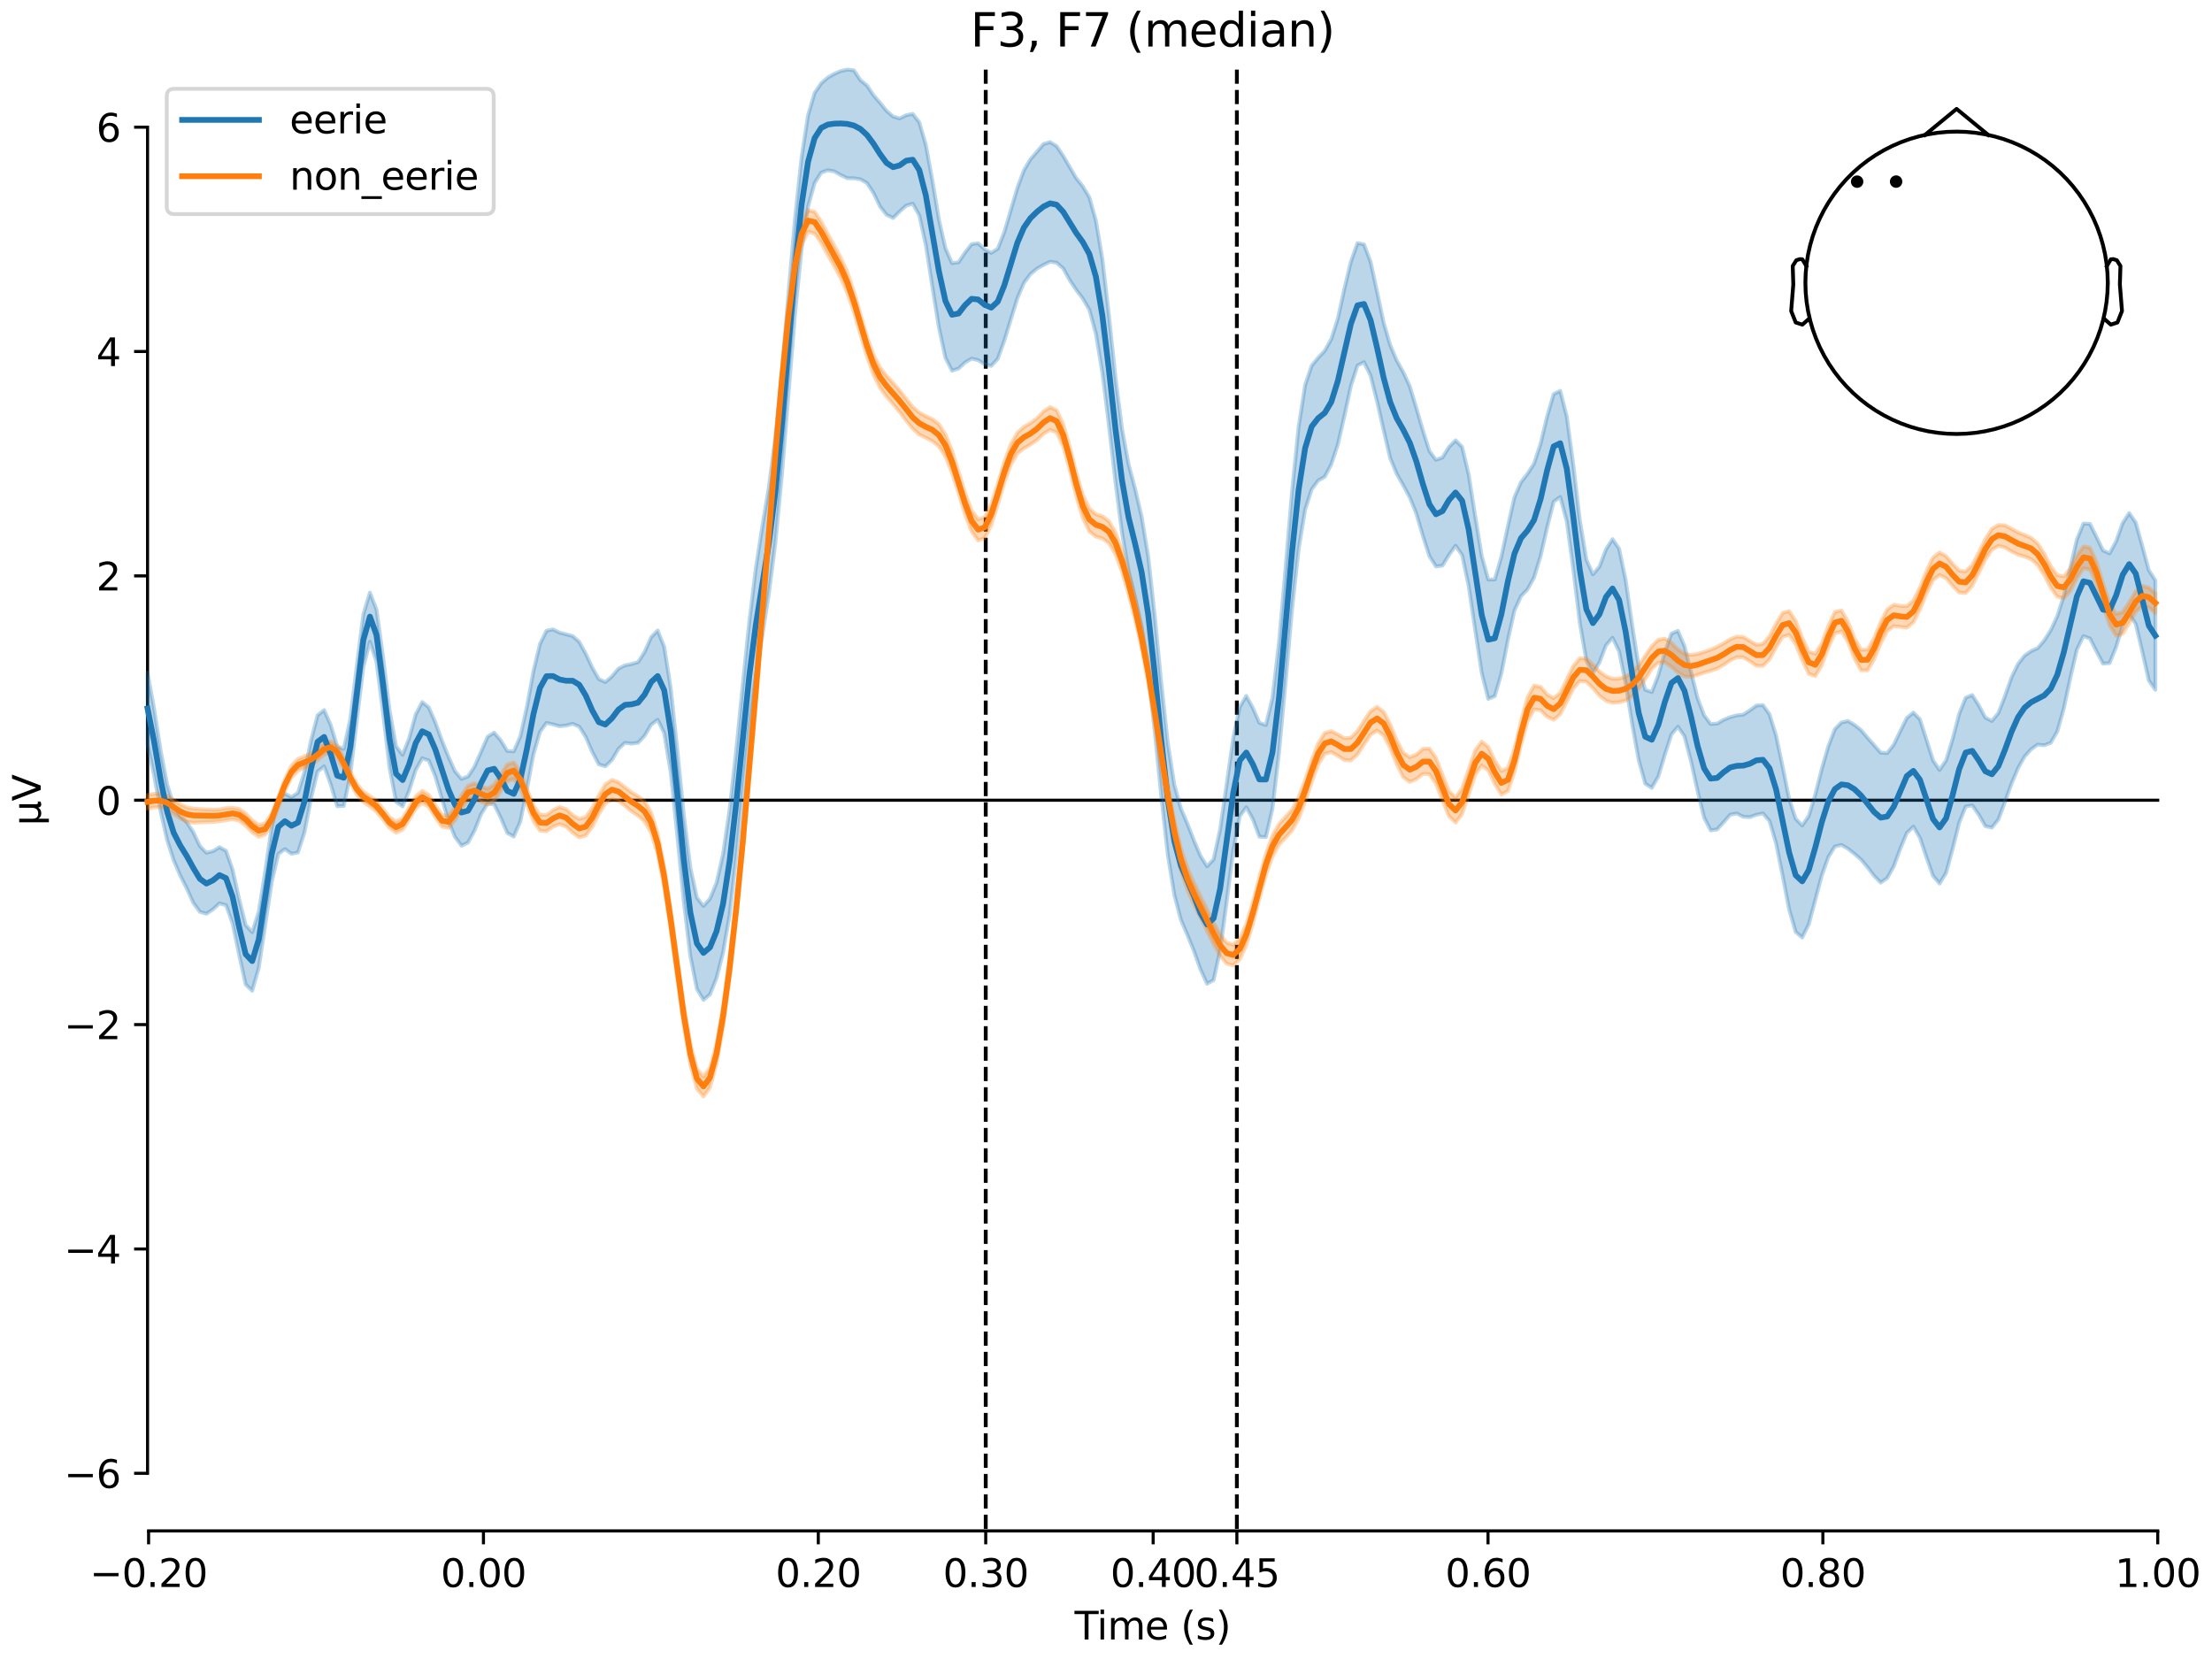 <?xml version="1.0" encoding="utf-8" standalone="no"?>
<!DOCTYPE svg PUBLIC "-//W3C//DTD SVG 1.1//EN"
  "http://www.w3.org/Graphics/SVG/1.1/DTD/svg11.dtd">
<svg xmlns:xlink="http://www.w3.org/1999/xlink" width="576pt" height="432pt" viewBox="0 0 576 432" xmlns="http://www.w3.org/2000/svg" version="1.1">
 <defs>
  <style type="text/css">*{stroke-linejoin: round; stroke-linecap: butt}</style>
 </defs>
 <g id="figure_1">
  <g id="patch_1">
   <path d="M 0 432 
L 576 432 
L 576 0 
L 0 0 
z
" style="fill: #ffffff"/>
  </g>
  <g id="axes_1">
   <g id="patch_2">
    <path d="M 38.421 398.644 
L 561.867 398.644 
L 561.867 18.118 
L 38.421 18.118 
L 38.421 398.644 
z
" style="fill: none; opacity: 0"/>
   </g>
   <g id="patch_3">
    <path d="M 38.421 383.653 
L 38.421 33.109 
" style="fill: none; stroke: #000000; stroke-width: 0.8; stroke-linejoin: miter; stroke-linecap: square"/>
   </g>
   <g id="LineCollection_1">
    <path d="M 256.682 18.118 
L 256.682 398.644 
" clip-path="url(#pedf0aa624c)" style="fill: none; stroke-dasharray: 3.7,1.6; stroke-dashoffset: 0; stroke: #000000"/>
    <path d="M 322.079 18.118 
L 322.079 398.644 
" clip-path="url(#pedf0aa624c)" style="fill: none; stroke-dasharray: 3.7,1.6; stroke-dashoffset: 0; stroke: #000000"/>
   </g>
   <g id="matplotlib.axis_1">
    <g id="xtick_1">
     <g id="line2d_1">
      <defs>
       <path id="m3d959b239a" d="M 0 0 
L 0 3.5 
" style="stroke: #000000; stroke-width: 0.8"/>
      </defs>
      <g>
       <use xlink:href="#m3d959b239a" x="38.693" y="398.644" style="stroke: #000000; stroke-width: 0.8"/>
      </g>
     </g>
     <g id="text_1">
      <!-- −0.20 -->
      <g transform="translate(23.37 413.242) scale(0.1 -0.1)">
       <defs>
        <path id="DejaVuSans-2212" d="M 678 2272 
L 4684 2272 
L 4684 1741 
L 678 1741 
L 678 2272 
z
" transform="scale(0.016)"/>
        <path id="DejaVuSans-30" d="M 2034 4250 
Q 1547 4250 1301 3770 
Q 1056 3291 1056 2328 
Q 1056 1369 1301 889 
Q 1547 409 2034 409 
Q 2525 409 2770 889 
Q 3016 1369 3016 2328 
Q 3016 3291 2770 3770 
Q 2525 4250 2034 4250 
z
M 2034 4750 
Q 2819 4750 3233 4129 
Q 3647 3509 3647 2328 
Q 3647 1150 3233 529 
Q 2819 -91 2034 -91 
Q 1250 -91 836 529 
Q 422 1150 422 2328 
Q 422 3509 836 4129 
Q 1250 4750 2034 4750 
z
" transform="scale(0.016)"/>
        <path id="DejaVuSans-2e" d="M 684 794 
L 1344 794 
L 1344 0 
L 684 0 
L 684 794 
z
" transform="scale(0.016)"/>
        <path id="DejaVuSans-32" d="M 1228 531 
L 3431 531 
L 3431 0 
L 469 0 
L 469 531 
Q 828 903 1448 1529 
Q 2069 2156 2228 2338 
Q 2531 2678 2651 2914 
Q 2772 3150 2772 3378 
Q 2772 3750 2511 3984 
Q 2250 4219 1831 4219 
Q 1534 4219 1204 4116 
Q 875 4013 500 3803 
L 500 4441 
Q 881 4594 1212 4672 
Q 1544 4750 1819 4750 
Q 2544 4750 2975 4387 
Q 3406 4025 3406 3419 
Q 3406 3131 3298 2873 
Q 3191 2616 2906 2266 
Q 2828 2175 2409 1742 
Q 1991 1309 1228 531 
z
" transform="scale(0.016)"/>
       </defs>
       <use xlink:href="#DejaVuSans-2212"/>
       <use xlink:href="#DejaVuSans-30" transform="translate(83.789 0)"/>
       <use xlink:href="#DejaVuSans-2e" transform="translate(147.412 0)"/>
       <use xlink:href="#DejaVuSans-32" transform="translate(179.199 0)"/>
       <use xlink:href="#DejaVuSans-30" transform="translate(242.822 0)"/>
      </g>
     </g>
    </g>
    <g id="xtick_2">
     <g id="line2d_2">
      <g>
       <use xlink:href="#m3d959b239a" x="125.889" y="398.644" style="stroke: #000000; stroke-width: 0.8"/>
      </g>
     </g>
     <g id="text_2">
      <!-- 0.00 -->
      <g transform="translate(114.756 413.242) scale(0.1 -0.1)">
       <use xlink:href="#DejaVuSans-30"/>
       <use xlink:href="#DejaVuSans-2e" transform="translate(63.623 0)"/>
       <use xlink:href="#DejaVuSans-30" transform="translate(95.41 0)"/>
       <use xlink:href="#DejaVuSans-30" transform="translate(159.033 0)"/>
      </g>
     </g>
    </g>
    <g id="xtick_3">
     <g id="line2d_3">
      <g>
       <use xlink:href="#m3d959b239a" x="213.084" y="398.644" style="stroke: #000000; stroke-width: 0.8"/>
      </g>
     </g>
     <g id="text_3">
      <!-- 0.20 -->
      <g transform="translate(201.952 413.242) scale(0.1 -0.1)">
       <use xlink:href="#DejaVuSans-30"/>
       <use xlink:href="#DejaVuSans-2e" transform="translate(63.623 0)"/>
       <use xlink:href="#DejaVuSans-32" transform="translate(95.41 0)"/>
       <use xlink:href="#DejaVuSans-30" transform="translate(159.033 0)"/>
      </g>
     </g>
    </g>
    <g id="xtick_4">
     <g id="line2d_4">
      <g>
       <use xlink:href="#m3d959b239a" x="256.682" y="398.644" style="stroke: #000000; stroke-width: 0.8"/>
      </g>
     </g>
     <g id="text_4">
      <!-- 0.30 -->
      <g transform="translate(245.549 413.242) scale(0.1 -0.1)">
       <defs>
        <path id="DejaVuSans-33" d="M 2597 2516 
Q 3050 2419 3304 2112 
Q 3559 1806 3559 1356 
Q 3559 666 3084 287 
Q 2609 -91 1734 -91 
Q 1441 -91 1130 -33 
Q 819 25 488 141 
L 488 750 
Q 750 597 1062 519 
Q 1375 441 1716 441 
Q 2309 441 2620 675 
Q 2931 909 2931 1356 
Q 2931 1769 2642 2001 
Q 2353 2234 1838 2234 
L 1294 2234 
L 1294 2753 
L 1863 2753 
Q 2328 2753 2575 2939 
Q 2822 3125 2822 3475 
Q 2822 3834 2567 4026 
Q 2313 4219 1838 4219 
Q 1578 4219 1281 4162 
Q 984 4106 628 3988 
L 628 4550 
Q 988 4650 1302 4700 
Q 1616 4750 1894 4750 
Q 2613 4750 3031 4423 
Q 3450 4097 3450 3541 
Q 3450 3153 3228 2886 
Q 3006 2619 2597 2516 
z
" transform="scale(0.016)"/>
       </defs>
       <use xlink:href="#DejaVuSans-30"/>
       <use xlink:href="#DejaVuSans-2e" transform="translate(63.623 0)"/>
       <use xlink:href="#DejaVuSans-33" transform="translate(95.41 0)"/>
       <use xlink:href="#DejaVuSans-30" transform="translate(159.033 0)"/>
      </g>
     </g>
    </g>
    <g id="xtick_5">
     <g id="line2d_5">
      <g>
       <use xlink:href="#m3d959b239a" x="300.28" y="398.644" style="stroke: #000000; stroke-width: 0.8"/>
      </g>
     </g>
     <g id="text_5">
      <!-- 0.40 -->
      <g transform="translate(289.147 413.242) scale(0.1 -0.1)">
       <defs>
        <path id="DejaVuSans-34" d="M 2419 4116 
L 825 1625 
L 2419 1625 
L 2419 4116 
z
M 2253 4666 
L 3047 4666 
L 3047 1625 
L 3713 1625 
L 3713 1100 
L 3047 1100 
L 3047 0 
L 2419 0 
L 2419 1100 
L 313 1100 
L 313 1709 
L 2253 4666 
z
" transform="scale(0.016)"/>
       </defs>
       <use xlink:href="#DejaVuSans-30"/>
       <use xlink:href="#DejaVuSans-2e" transform="translate(63.623 0)"/>
       <use xlink:href="#DejaVuSans-34" transform="translate(95.41 0)"/>
       <use xlink:href="#DejaVuSans-30" transform="translate(159.033 0)"/>
      </g>
     </g>
    </g>
    <g id="xtick_6">
     <g id="line2d_6">
      <g>
       <use xlink:href="#m3d959b239a" x="322.079" y="398.644" style="stroke: #000000; stroke-width: 0.8"/>
      </g>
     </g>
     <g id="text_6">
      <!-- 0.45 -->
      <g transform="translate(310.946 413.242) scale(0.1 -0.1)">
       <defs>
        <path id="DejaVuSans-35" d="M 691 4666 
L 3169 4666 
L 3169 4134 
L 1269 4134 
L 1269 2991 
Q 1406 3038 1543 3061 
Q 1681 3084 1819 3084 
Q 2600 3084 3056 2656 
Q 3513 2228 3513 1497 
Q 3513 744 3044 326 
Q 2575 -91 1722 -91 
Q 1428 -91 1123 -41 
Q 819 9 494 109 
L 494 744 
Q 775 591 1075 516 
Q 1375 441 1709 441 
Q 2250 441 2565 725 
Q 2881 1009 2881 1497 
Q 2881 1984 2565 2268 
Q 2250 2553 1709 2553 
Q 1456 2553 1204 2497 
Q 953 2441 691 2322 
L 691 4666 
z
" transform="scale(0.016)"/>
       </defs>
       <use xlink:href="#DejaVuSans-30"/>
       <use xlink:href="#DejaVuSans-2e" transform="translate(63.623 0)"/>
       <use xlink:href="#DejaVuSans-34" transform="translate(95.41 0)"/>
       <use xlink:href="#DejaVuSans-35" transform="translate(159.033 0)"/>
      </g>
     </g>
    </g>
    <g id="xtick_7">
     <g id="line2d_7">
      <g>
       <use xlink:href="#m3d959b239a" x="387.476" y="398.644" style="stroke: #000000; stroke-width: 0.8"/>
      </g>
     </g>
     <g id="text_7">
      <!-- 0.60 -->
      <g transform="translate(376.343 413.242) scale(0.1 -0.1)">
       <defs>
        <path id="DejaVuSans-36" d="M 2113 2584 
Q 1688 2584 1439 2293 
Q 1191 2003 1191 1497 
Q 1191 994 1439 701 
Q 1688 409 2113 409 
Q 2538 409 2786 701 
Q 3034 994 3034 1497 
Q 3034 2003 2786 2293 
Q 2538 2584 2113 2584 
z
M 3366 4563 
L 3366 3988 
Q 3128 4100 2886 4159 
Q 2644 4219 2406 4219 
Q 1781 4219 1451 3797 
Q 1122 3375 1075 2522 
Q 1259 2794 1537 2939 
Q 1816 3084 2150 3084 
Q 2853 3084 3261 2657 
Q 3669 2231 3669 1497 
Q 3669 778 3244 343 
Q 2819 -91 2113 -91 
Q 1303 -91 875 529 
Q 447 1150 447 2328 
Q 447 3434 972 4092 
Q 1497 4750 2381 4750 
Q 2619 4750 2861 4703 
Q 3103 4656 3366 4563 
z
" transform="scale(0.016)"/>
       </defs>
       <use xlink:href="#DejaVuSans-30"/>
       <use xlink:href="#DejaVuSans-2e" transform="translate(63.623 0)"/>
       <use xlink:href="#DejaVuSans-36" transform="translate(95.41 0)"/>
       <use xlink:href="#DejaVuSans-30" transform="translate(159.033 0)"/>
      </g>
     </g>
    </g>
    <g id="xtick_8">
     <g id="line2d_8">
      <g>
       <use xlink:href="#m3d959b239a" x="474.671" y="398.644" style="stroke: #000000; stroke-width: 0.8"/>
      </g>
     </g>
     <g id="text_8">
      <!-- 0.80 -->
      <g transform="translate(463.538 413.242) scale(0.1 -0.1)">
       <defs>
        <path id="DejaVuSans-38" d="M 2034 2216 
Q 1584 2216 1326 1975 
Q 1069 1734 1069 1313 
Q 1069 891 1326 650 
Q 1584 409 2034 409 
Q 2484 409 2743 651 
Q 3003 894 3003 1313 
Q 3003 1734 2745 1975 
Q 2488 2216 2034 2216 
z
M 1403 2484 
Q 997 2584 770 2862 
Q 544 3141 544 3541 
Q 544 4100 942 4425 
Q 1341 4750 2034 4750 
Q 2731 4750 3128 4425 
Q 3525 4100 3525 3541 
Q 3525 3141 3298 2862 
Q 3072 2584 2669 2484 
Q 3125 2378 3379 2068 
Q 3634 1759 3634 1313 
Q 3634 634 3220 271 
Q 2806 -91 2034 -91 
Q 1263 -91 848 271 
Q 434 634 434 1313 
Q 434 1759 690 2068 
Q 947 2378 1403 2484 
z
M 1172 3481 
Q 1172 3119 1398 2916 
Q 1625 2713 2034 2713 
Q 2441 2713 2670 2916 
Q 2900 3119 2900 3481 
Q 2900 3844 2670 4047 
Q 2441 4250 2034 4250 
Q 1625 4250 1398 4047 
Q 1172 3844 1172 3481 
z
" transform="scale(0.016)"/>
       </defs>
       <use xlink:href="#DejaVuSans-30"/>
       <use xlink:href="#DejaVuSans-2e" transform="translate(63.623 0)"/>
       <use xlink:href="#DejaVuSans-38" transform="translate(95.41 0)"/>
       <use xlink:href="#DejaVuSans-30" transform="translate(159.033 0)"/>
      </g>
     </g>
    </g>
    <g id="xtick_9">
     <g id="line2d_9">
      <g>
       <use xlink:href="#m3d959b239a" x="561.867" y="398.644" style="stroke: #000000; stroke-width: 0.8"/>
      </g>
     </g>
     <g id="text_9">
      <!-- 1.00 -->
      <g transform="translate(550.734 413.242) scale(0.1 -0.1)">
       <defs>
        <path id="DejaVuSans-31" d="M 794 531 
L 1825 531 
L 1825 4091 
L 703 3866 
L 703 4441 
L 1819 4666 
L 2450 4666 
L 2450 531 
L 3481 531 
L 3481 0 
L 794 0 
L 794 531 
z
" transform="scale(0.016)"/>
       </defs>
       <use xlink:href="#DejaVuSans-31"/>
       <use xlink:href="#DejaVuSans-2e" transform="translate(63.623 0)"/>
       <use xlink:href="#DejaVuSans-30" transform="translate(95.41 0)"/>
       <use xlink:href="#DejaVuSans-30" transform="translate(159.033 0)"/>
      </g>
     </g>
    </g>
    <g id="text_10">
     <!-- Time (s) -->
     <g transform="translate(279.815 426.92) scale(0.1 -0.1)">
      <defs>
       <path id="DejaVuSans-54" d="M -19 4666 
L 3928 4666 
L 3928 4134 
L 2272 4134 
L 2272 0 
L 1638 0 
L 1638 4134 
L -19 4134 
L -19 4666 
z
" transform="scale(0.016)"/>
       <path id="DejaVuSans-69" d="M 603 3500 
L 1178 3500 
L 1178 0 
L 603 0 
L 603 3500 
z
M 603 4863 
L 1178 4863 
L 1178 4134 
L 603 4134 
L 603 4863 
z
" transform="scale(0.016)"/>
       <path id="DejaVuSans-6d" d="M 3328 2828 
Q 3544 3216 3844 3400 
Q 4144 3584 4550 3584 
Q 5097 3584 5394 3201 
Q 5691 2819 5691 2113 
L 5691 0 
L 5113 0 
L 5113 2094 
Q 5113 2597 4934 2840 
Q 4756 3084 4391 3084 
Q 3944 3084 3684 2787 
Q 3425 2491 3425 1978 
L 3425 0 
L 2847 0 
L 2847 2094 
Q 2847 2600 2669 2842 
Q 2491 3084 2119 3084 
Q 1678 3084 1418 2786 
Q 1159 2488 1159 1978 
L 1159 0 
L 581 0 
L 581 3500 
L 1159 3500 
L 1159 2956 
Q 1356 3278 1631 3431 
Q 1906 3584 2284 3584 
Q 2666 3584 2933 3390 
Q 3200 3197 3328 2828 
z
" transform="scale(0.016)"/>
       <path id="DejaVuSans-65" d="M 3597 1894 
L 3597 1613 
L 953 1613 
Q 991 1019 1311 708 
Q 1631 397 2203 397 
Q 2534 397 2845 478 
Q 3156 559 3463 722 
L 3463 178 
Q 3153 47 2828 -22 
Q 2503 -91 2169 -91 
Q 1331 -91 842 396 
Q 353 884 353 1716 
Q 353 2575 817 3079 
Q 1281 3584 2069 3584 
Q 2775 3584 3186 3129 
Q 3597 2675 3597 1894 
z
M 3022 2063 
Q 3016 2534 2758 2815 
Q 2500 3097 2075 3097 
Q 1594 3097 1305 2825 
Q 1016 2553 972 2059 
L 3022 2063 
z
" transform="scale(0.016)"/>
       <path id="DejaVuSans-20" transform="scale(0.016)"/>
       <path id="DejaVuSans-28" d="M 1984 4856 
Q 1566 4138 1362 3434 
Q 1159 2731 1159 2009 
Q 1159 1288 1364 580 
Q 1569 -128 1984 -844 
L 1484 -844 
Q 1016 -109 783 600 
Q 550 1309 550 2009 
Q 550 2706 781 3412 
Q 1013 4119 1484 4856 
L 1984 4856 
z
" transform="scale(0.016)"/>
       <path id="DejaVuSans-73" d="M 2834 3397 
L 2834 2853 
Q 2591 2978 2328 3040 
Q 2066 3103 1784 3103 
Q 1356 3103 1142 2972 
Q 928 2841 928 2578 
Q 928 2378 1081 2264 
Q 1234 2150 1697 2047 
L 1894 2003 
Q 2506 1872 2764 1633 
Q 3022 1394 3022 966 
Q 3022 478 2636 193 
Q 2250 -91 1575 -91 
Q 1294 -91 989 -36 
Q 684 19 347 128 
L 347 722 
Q 666 556 975 473 
Q 1284 391 1588 391 
Q 1994 391 2212 530 
Q 2431 669 2431 922 
Q 2431 1156 2273 1281 
Q 2116 1406 1581 1522 
L 1381 1569 
Q 847 1681 609 1914 
Q 372 2147 372 2553 
Q 372 3047 722 3315 
Q 1072 3584 1716 3584 
Q 2034 3584 2315 3537 
Q 2597 3491 2834 3397 
z
" transform="scale(0.016)"/>
       <path id="DejaVuSans-29" d="M 513 4856 
L 1013 4856 
Q 1481 4119 1714 3412 
Q 1947 2706 1947 2009 
Q 1947 1309 1714 600 
Q 1481 -109 1013 -844 
L 513 -844 
Q 928 -128 1133 580 
Q 1338 1288 1338 2009 
Q 1338 2731 1133 3434 
Q 928 4138 513 4856 
z
" transform="scale(0.016)"/>
      </defs>
      <use xlink:href="#DejaVuSans-54"/>
      <use xlink:href="#DejaVuSans-69" transform="translate(57.959 0)"/>
      <use xlink:href="#DejaVuSans-6d" transform="translate(85.742 0)"/>
      <use xlink:href="#DejaVuSans-65" transform="translate(183.154 0)"/>
      <use xlink:href="#DejaVuSans-20" transform="translate(244.678 0)"/>
      <use xlink:href="#DejaVuSans-28" transform="translate(276.465 0)"/>
      <use xlink:href="#DejaVuSans-73" transform="translate(315.479 0)"/>
      <use xlink:href="#DejaVuSans-29" transform="translate(367.578 0)"/>
     </g>
    </g>
   </g>
   <g id="matplotlib.axis_2">
    <g id="ytick_1">
     <g id="line2d_10">
      <defs>
       <path id="mbb8df175d2" d="M 0 0 
L -3.5 0 
" style="stroke: #000000; stroke-width: 0.8"/>
      </defs>
      <g>
       <use xlink:href="#mbb8df175d2" x="38.421" y="383.653" style="stroke: #000000; stroke-width: 0.8"/>
      </g>
     </g>
     <g id="text_11">
      <!-- −6 -->
      <g transform="translate(16.678 387.452) scale(0.1 -0.1)">
       <use xlink:href="#DejaVuSans-2212"/>
       <use xlink:href="#DejaVuSans-36" transform="translate(83.789 0)"/>
      </g>
     </g>
    </g>
    <g id="ytick_2">
     <g id="line2d_11">
      <g>
       <use xlink:href="#mbb8df175d2" x="38.421" y="325.229" style="stroke: #000000; stroke-width: 0.8"/>
      </g>
     </g>
     <g id="text_12">
      <!-- −4 -->
      <g transform="translate(16.678 329.028) scale(0.1 -0.1)">
       <use xlink:href="#DejaVuSans-2212"/>
       <use xlink:href="#DejaVuSans-34" transform="translate(83.789 0)"/>
      </g>
     </g>
    </g>
    <g id="ytick_3">
     <g id="line2d_12">
      <g>
       <use xlink:href="#mbb8df175d2" x="38.421" y="266.805" style="stroke: #000000; stroke-width: 0.8"/>
      </g>
     </g>
     <g id="text_13">
      <!-- −2 -->
      <g transform="translate(16.678 270.604) scale(0.1 -0.1)">
       <use xlink:href="#DejaVuSans-2212"/>
       <use xlink:href="#DejaVuSans-32" transform="translate(83.789 0)"/>
      </g>
     </g>
    </g>
    <g id="ytick_4">
     <g id="line2d_13">
      <g>
       <use xlink:href="#mbb8df175d2" x="38.421" y="208.381" style="stroke: #000000; stroke-width: 0.8"/>
      </g>
     </g>
     <g id="text_14">
      <!-- 0 -->
      <g transform="translate(25.058 212.18) scale(0.1 -0.1)">
       <use xlink:href="#DejaVuSans-30"/>
      </g>
     </g>
    </g>
    <g id="ytick_5">
     <g id="line2d_14">
      <g>
       <use xlink:href="#mbb8df175d2" x="38.421" y="149.957" style="stroke: #000000; stroke-width: 0.8"/>
      </g>
     </g>
     <g id="text_15">
      <!-- 2 -->
      <g transform="translate(25.058 153.756) scale(0.1 -0.1)">
       <use xlink:href="#DejaVuSans-32"/>
      </g>
     </g>
    </g>
    <g id="ytick_6">
     <g id="line2d_15">
      <g>
       <use xlink:href="#mbb8df175d2" x="38.421" y="91.533" style="stroke: #000000; stroke-width: 0.8"/>
      </g>
     </g>
     <g id="text_16">
      <!-- 4 -->
      <g transform="translate(25.058 95.332) scale(0.1 -0.1)">
       <use xlink:href="#DejaVuSans-34"/>
      </g>
     </g>
    </g>
    <g id="ytick_7">
     <g id="line2d_16">
      <g>
       <use xlink:href="#mbb8df175d2" x="38.421" y="33.109" style="stroke: #000000; stroke-width: 0.8"/>
      </g>
     </g>
     <g id="text_17">
      <!-- 6 -->
      <g transform="translate(25.058 36.908) scale(0.1 -0.1)">
       <use xlink:href="#DejaVuSans-36"/>
      </g>
     </g>
    </g>
    <g id="text_18">
     <!-- µV -->
     <g transform="translate(10.599 214.982) rotate(-90) scale(0.1 -0.1)">
      <defs>
       <path id="DejaVuSans-b5" d="M 544 -1331 
L 544 3500 
L 1119 3500 
L 1119 1325 
Q 1119 872 1334 640 
Q 1550 409 1972 409 
Q 2434 409 2667 671 
Q 2900 934 2900 1459 
L 2900 3500 
L 3475 3500 
L 3475 806 
Q 3475 619 3529 530 
Q 3584 441 3700 441 
Q 3728 441 3778 458 
Q 3828 475 3916 513 
L 3916 50 
Q 3788 -22 3673 -56 
Q 3559 -91 3450 -91 
Q 3234 -91 3106 31 
Q 2978 153 2931 403 
Q 2775 156 2548 32 
Q 2322 -91 2016 -91 
Q 1697 -91 1473 31 
Q 1250 153 1119 397 
L 1119 -1331 
L 544 -1331 
z
" transform="scale(0.016)"/>
       <path id="DejaVuSans-56" d="M 1831 0 
L 50 4666 
L 709 4666 
L 2188 738 
L 3669 4666 
L 4325 4666 
L 2547 0 
L 1831 0 
z
" transform="scale(0.016)"/>
      </defs>
      <use xlink:href="#DejaVuSans-b5"/>
      <use xlink:href="#DejaVuSans-56" transform="translate(63.623 0)"/>
     </g>
    </g>
   </g>
   <g id="patch_4">
    <path d="M 38.693 398.644 
L 561.867 398.644 
" style="fill: none; stroke: #000000; stroke-width: 0.8; stroke-linejoin: miter; stroke-linecap: square"/>
   </g>
   <g id="patch_5">
    <path d="M 38.421 208.381 
L 561.867 208.381 
" style="fill: none; stroke: #000000; stroke-width: 0.8; stroke-linejoin: miter; stroke-linecap: square"/>
   </g>
   <g id="text_19">
    <!-- F3, F7 (median) -->
    <g transform="translate(252.713 12.118) scale(0.12 -0.12)">
     <defs>
      <path id="DejaVuSans-46" d="M 628 4666 
L 3309 4666 
L 3309 4134 
L 1259 4134 
L 1259 2759 
L 3109 2759 
L 3109 2228 
L 1259 2228 
L 1259 0 
L 628 0 
L 628 4666 
z
" transform="scale(0.016)"/>
      <path id="DejaVuSans-2c" d="M 750 794 
L 1409 794 
L 1409 256 
L 897 -744 
L 494 -744 
L 750 256 
L 750 794 
z
" transform="scale(0.016)"/>
      <path id="DejaVuSans-37" d="M 525 4666 
L 3525 4666 
L 3525 4397 
L 1831 0 
L 1172 0 
L 2766 4134 
L 525 4134 
L 525 4666 
z
" transform="scale(0.016)"/>
      <path id="DejaVuSans-64" d="M 2906 2969 
L 2906 4863 
L 3481 4863 
L 3481 0 
L 2906 0 
L 2906 525 
Q 2725 213 2448 61 
Q 2172 -91 1784 -91 
Q 1150 -91 751 415 
Q 353 922 353 1747 
Q 353 2572 751 3078 
Q 1150 3584 1784 3584 
Q 2172 3584 2448 3432 
Q 2725 3281 2906 2969 
z
M 947 1747 
Q 947 1113 1208 752 
Q 1469 391 1925 391 
Q 2381 391 2643 752 
Q 2906 1113 2906 1747 
Q 2906 2381 2643 2742 
Q 2381 3103 1925 3103 
Q 1469 3103 1208 2742 
Q 947 2381 947 1747 
z
" transform="scale(0.016)"/>
      <path id="DejaVuSans-61" d="M 2194 1759 
Q 1497 1759 1228 1600 
Q 959 1441 959 1056 
Q 959 750 1161 570 
Q 1363 391 1709 391 
Q 2188 391 2477 730 
Q 2766 1069 2766 1631 
L 2766 1759 
L 2194 1759 
z
M 3341 1997 
L 3341 0 
L 2766 0 
L 2766 531 
Q 2569 213 2275 61 
Q 1981 -91 1556 -91 
Q 1019 -91 701 211 
Q 384 513 384 1019 
Q 384 1609 779 1909 
Q 1175 2209 1959 2209 
L 2766 2209 
L 2766 2266 
Q 2766 2663 2505 2880 
Q 2244 3097 1772 3097 
Q 1472 3097 1187 3025 
Q 903 2953 641 2809 
L 641 3341 
Q 956 3463 1253 3523 
Q 1550 3584 1831 3584 
Q 2591 3584 2966 3190 
Q 3341 2797 3341 1997 
z
" transform="scale(0.016)"/>
      <path id="DejaVuSans-6e" d="M 3513 2113 
L 3513 0 
L 2938 0 
L 2938 2094 
Q 2938 2591 2744 2837 
Q 2550 3084 2163 3084 
Q 1697 3084 1428 2787 
Q 1159 2491 1159 1978 
L 1159 0 
L 581 0 
L 581 3500 
L 1159 3500 
L 1159 2956 
Q 1366 3272 1645 3428 
Q 1925 3584 2291 3584 
Q 2894 3584 3203 3211 
Q 3513 2838 3513 2113 
z
" transform="scale(0.016)"/>
     </defs>
     <use xlink:href="#DejaVuSans-46"/>
     <use xlink:href="#DejaVuSans-33" transform="translate(57.52 0)"/>
     <use xlink:href="#DejaVuSans-2c" transform="translate(121.143 0)"/>
     <use xlink:href="#DejaVuSans-20" transform="translate(152.93 0)"/>
     <use xlink:href="#DejaVuSans-46" transform="translate(184.717 0)"/>
     <use xlink:href="#DejaVuSans-37" transform="translate(242.236 0)"/>
     <use xlink:href="#DejaVuSans-20" transform="translate(305.859 0)"/>
     <use xlink:href="#DejaVuSans-28" transform="translate(337.646 0)"/>
     <use xlink:href="#DejaVuSans-6d" transform="translate(376.66 0)"/>
     <use xlink:href="#DejaVuSans-65" transform="translate(474.072 0)"/>
     <use xlink:href="#DejaVuSans-64" transform="translate(535.596 0)"/>
     <use xlink:href="#DejaVuSans-69" transform="translate(599.072 0)"/>
     <use xlink:href="#DejaVuSans-61" transform="translate(626.855 0)"/>
     <use xlink:href="#DejaVuSans-6e" transform="translate(688.135 0)"/>
     <use xlink:href="#DejaVuSans-29" transform="translate(751.514 0)"/>
    </g>
   </g>
   <g id="legend_1">
    <g id="patch_6">
     <path d="M 45.421 55.753 
L 126.563 55.753 
Q 128.563 55.753 128.563 53.753 
L 128.563 25.118 
Q 128.563 23.118 126.563 23.118 
L 45.421 23.118 
Q 43.421 23.118 43.421 25.118 
L 43.421 53.753 
Q 43.421 55.753 45.421 55.753 
z
" style="fill: #ffffff; opacity: 0.8; stroke: #cccccc; stroke-linejoin: miter"/>
    </g>
    <g id="line2d_17">
     <path d="M 47.421 31.217 
L 57.421 31.217 
L 67.421 31.217 
" style="fill: none; stroke: #1f77b4; stroke-width: 1.5; stroke-linecap: square"/>
    </g>
    <g id="text_20">
     <!-- eerie -->
     <g transform="translate(75.421 34.717) scale(0.1 -0.1)">
      <defs>
       <path id="DejaVuSans-72" d="M 2631 2963 
Q 2534 3019 2420 3045 
Q 2306 3072 2169 3072 
Q 1681 3072 1420 2755 
Q 1159 2438 1159 1844 
L 1159 0 
L 581 0 
L 581 3500 
L 1159 3500 
L 1159 2956 
Q 1341 3275 1631 3429 
Q 1922 3584 2338 3584 
Q 2397 3584 2469 3576 
Q 2541 3569 2628 3553 
L 2631 2963 
z
" transform="scale(0.016)"/>
      </defs>
      <use xlink:href="#DejaVuSans-65"/>
      <use xlink:href="#DejaVuSans-65" transform="translate(61.523 0)"/>
      <use xlink:href="#DejaVuSans-72" transform="translate(123.047 0)"/>
      <use xlink:href="#DejaVuSans-69" transform="translate(164.16 0)"/>
      <use xlink:href="#DejaVuSans-65" transform="translate(191.943 0)"/>
     </g>
    </g>
    <g id="line2d_18">
     <path d="M 47.421 45.895 
L 57.421 45.895 
L 67.421 45.895 
" style="fill: none; stroke: #ff7f0e; stroke-width: 1.5; stroke-linecap: square"/>
    </g>
    <g id="text_21">
     <!-- non_eerie -->
     <g transform="translate(75.421 49.395) scale(0.1 -0.1)">
      <defs>
       <path id="DejaVuSans-6f" d="M 1959 3097 
Q 1497 3097 1228 2736 
Q 959 2375 959 1747 
Q 959 1119 1226 758 
Q 1494 397 1959 397 
Q 2419 397 2687 759 
Q 2956 1122 2956 1747 
Q 2956 2369 2687 2733 
Q 2419 3097 1959 3097 
z
M 1959 3584 
Q 2709 3584 3137 3096 
Q 3566 2609 3566 1747 
Q 3566 888 3137 398 
Q 2709 -91 1959 -91 
Q 1206 -91 779 398 
Q 353 888 353 1747 
Q 353 2609 779 3096 
Q 1206 3584 1959 3584 
z
" transform="scale(0.016)"/>
       <path id="DejaVuSans-5f" d="M 3263 -1063 
L 3263 -1509 
L -63 -1509 
L -63 -1063 
L 3263 -1063 
z
" transform="scale(0.016)"/>
      </defs>
      <use xlink:href="#DejaVuSans-6e"/>
      <use xlink:href="#DejaVuSans-6f" transform="translate(63.379 0)"/>
      <use xlink:href="#DejaVuSans-6e" transform="translate(124.561 0)"/>
      <use xlink:href="#DejaVuSans-5f" transform="translate(187.939 0)"/>
      <use xlink:href="#DejaVuSans-65" transform="translate(237.939 0)"/>
      <use xlink:href="#DejaVuSans-65" transform="translate(299.463 0)"/>
      <use xlink:href="#DejaVuSans-72" transform="translate(360.986 0)"/>
      <use xlink:href="#DejaVuSans-69" transform="translate(402.1 0)"/>
      <use xlink:href="#DejaVuSans-65" transform="translate(429.883 0)"/>
     </g>
    </g>
   </g>
   <g id="FillBetweenPolyCollection_1">
    <defs>
     <path id="m086005ae9e" d="M 38.421 -256.86 
L 38.421 -238.039 
L 40.124 -230.113 
L 41.827 -220.746 
L 43.53 -213.222 
L 45.233 -207.952 
L 46.936 -204.003 
L 48.639 -200.643 
L 50.342 -196.874 
L 52.045 -194.571 
L 53.748 -194.066 
L 55.451 -195.204 
L 57.154 -196.764 
L 58.857 -196.292 
L 60.56 -191.582 
L 62.263 -183.391 
L 63.966 -175.635 
L 65.669 -174.002 
L 67.372 -179.903 
L 69.075 -191.179 
L 70.778 -202.407 
L 72.481 -209.631 
L 74.184 -210.902 
L 75.887 -209.688 
L 77.59 -210.008 
L 79.294 -215.275 
L 80.997 -224.109 
L 82.7 -231.098 
L 84.403 -232.44 
L 86.106 -227.809 
L 87.809 -222.057 
L 89.512 -222.121 
L 91.215 -230.231 
L 92.918 -244.366 
L 94.621 -258.296 
L 96.324 -264.893 
L 98.027 -259.72 
L 99.73 -246.527 
L 101.433 -232.087 
L 103.136 -223.216 
L 104.839 -222.037 
L 106.542 -226.113 
L 108.245 -231.466 
L 109.948 -234.541 
L 111.651 -233.962 
L 113.354 -229.824 
L 115.057 -224.091 
L 116.76 -218.268 
L 118.463 -214.066 
L 120.166 -211.776 
L 121.87 -212.592 
L 123.573 -215.7 
L 125.276 -220.005 
L 126.979 -222.76 
L 128.682 -222.525 
L 130.385 -219.058 
L 132.088 -215.105 
L 133.791 -214.152 
L 135.494 -218.093 
L 137.197 -226.353 
L 138.9 -235.482 
L 140.603 -241.415 
L 142.306 -243.754 
L 144.009 -243.375 
L 145.712 -242.891 
L 147.415 -243.071 
L 149.118 -243.524 
L 150.821 -242.793 
L 152.524 -240.104 
L 154.227 -236.182 
L 155.93 -232.96 
L 157.633 -232.445 
L 159.336 -234.089 
L 161.039 -236.99 
L 162.742 -238.572 
L 164.446 -238.368 
L 166.149 -238.574 
L 167.852 -240.389 
L 169.555 -243.293 
L 171.258 -244.576 
L 172.961 -241.061 
L 174.664 -230.813 
L 176.367 -214.48 
L 178.07 -197.106 
L 179.773 -182.968 
L 181.476 -174.457 
L 183.179 -171.626 
L 184.882 -173.057 
L 186.585 -177.323 
L 188.288 -183.979 
L 189.991 -193.71 
L 191.694 -208.728 
L 193.397 -226.121 
L 195.1 -242.682 
L 196.803 -255.86 
L 198.506 -266.48 
L 200.209 -277.394 
L 201.912 -290.666 
L 203.615 -308.45 
L 205.318 -329.338 
L 207.022 -350.187 
L 208.725 -367.022 
L 210.428 -378.249 
L 212.131 -384.345 
L 213.834 -387.053 
L 215.537 -387.663 
L 217.24 -387.379 
L 218.943 -386.403 
L 220.646 -385.594 
L 222.349 -385.578 
L 224.052 -385.316 
L 225.755 -384.334 
L 227.458 -381.744 
L 229.161 -378.222 
L 230.864 -376.063 
L 232.567 -375.23 
L 234.27 -376.924 
L 235.973 -378.459 
L 237.676 -378.96 
L 239.379 -375.933 
L 241.082 -368.244 
L 242.785 -357.329 
L 244.488 -346.739 
L 246.191 -338.849 
L 247.894 -335.469 
L 249.598 -336.037 
L 251.301 -337.609 
L 253.004 -338.623 
L 254.707 -338.211 
L 256.41 -337.115 
L 258.113 -336.717 
L 259.816 -338.559 
L 261.519 -343.282 
L 263.222 -348.834 
L 264.925 -354.321 
L 266.628 -358.321 
L 268.331 -360.647 
L 270.034 -362.051 
L 271.737 -363.024 
L 273.44 -363.849 
L 275.143 -363.595 
L 276.846 -362.106 
L 278.549 -359.039 
L 280.252 -356.496 
L 281.955 -354.263 
L 283.658 -351.358 
L 285.361 -345.119 
L 287.064 -334.895 
L 288.767 -321.2 
L 290.47 -306.499 
L 292.174 -293.254 
L 293.877 -283.332 
L 295.58 -276.416 
L 297.283 -268.744 
L 298.986 -256.919 
L 300.689 -241.649 
L 302.392 -224.726 
L 304.095 -209.405 
L 305.798 -198.99 
L 307.501 -192.507 
L 309.204 -188.509 
L 310.907 -184.325 
L 312.61 -179.548 
L 314.313 -175.836 
L 316.016 -176.791 
L 317.719 -184.557 
L 319.422 -197.182 
L 321.125 -210.462 
L 322.828 -219.462 
L 324.531 -221.783 
L 326.234 -218.691 
L 327.937 -214.128 
L 329.64 -214.042 
L 331.343 -221.429 
L 333.046 -235.966 
L 334.75 -254.217 
L 336.453 -273.346 
L 338.156 -288.959 
L 339.859 -299.272 
L 341.562 -304.59 
L 343.265 -306.87 
L 344.968 -307.866 
L 346.671 -311.1 
L 348.374 -316.242 
L 350.077 -323.666 
L 351.78 -331.522 
L 353.483 -336.816 
L 355.186 -337.688 
L 356.889 -334.184 
L 358.592 -327.468 
L 360.295 -320.015 
L 361.998 -312.734 
L 363.701 -308.602 
L 365.404 -305.598 
L 367.107 -302.47 
L 368.81 -298.26 
L 370.513 -292.454 
L 372.216 -287.168 
L 373.919 -284.49 
L 375.622 -284.717 
L 377.326 -287.52 
L 379.029 -289.892 
L 380.732 -287.463 
L 382.435 -279.394 
L 384.138 -267.992 
L 385.841 -256.77 
L 387.544 -250.01 
L 389.247 -250.729 
L 390.95 -256.59 
L 392.653 -265.372 
L 394.356 -273.011 
L 396.059 -276.743 
L 397.762 -278.528 
L 399.465 -281.606 
L 401.168 -287.199 
L 402.871 -294.629 
L 404.574 -301.353 
L 406.277 -302.585 
L 407.98 -296.259 
L 409.683 -283.805 
L 411.386 -269.798 
L 413.089 -259.954 
L 414.792 -256.753 
L 416.495 -259.505 
L 418.198 -263.962 
L 419.902 -265.932 
L 421.605 -262.411 
L 423.308 -254.048 
L 425.011 -243.526 
L 426.714 -234.098 
L 428.417 -227.934 
L 430.12 -226.84 
L 431.823 -229.788 
L 433.526 -235.477 
L 435.229 -240.752 
L 436.932 -242.759 
L 438.635 -240.259 
L 440.338 -233.795 
L 442.041 -226.072 
L 443.744 -219.103 
L 445.447 -215.787 
L 447.15 -216.028 
L 448.853 -217.919 
L 450.556 -219.865 
L 452.259 -220.163 
L 453.962 -219.316 
L 455.665 -219.225 
L 457.368 -219.841 
L 459.071 -220.183 
L 460.774 -218.213 
L 462.478 -212.427 
L 464.181 -204.048 
L 465.884 -195.223 
L 467.587 -189.344 
L 469.29 -187.872 
L 470.993 -191.292 
L 472.696 -197.632 
L 474.399 -204.058 
L 476.102 -208.834 
L 477.805 -211.58 
L 479.508 -211.996 
L 481.211 -210.987 
L 482.914 -209.646 
L 484.617 -208.165 
L 486.32 -206.126 
L 488.023 -203.912 
L 489.726 -202.166 
L 491.429 -203.346 
L 493.132 -206.386 
L 494.835 -211 
L 496.538 -215.102 
L 498.241 -216.739 
L 499.944 -213.836 
L 501.647 -208.748 
L 503.35 -203.925 
L 505.054 -201.922 
L 506.757 -204.684 
L 508.46 -210.921 
L 510.163 -217.741 
L 511.866 -221.975 
L 513.569 -222.282 
L 515.272 -219.837 
L 516.975 -216.87 
L 518.678 -216.49 
L 520.381 -218.605 
L 522.084 -223.159 
L 523.787 -227.915 
L 525.49 -231.961 
L 527.193 -234.965 
L 528.896 -236.896 
L 530.599 -238.107 
L 532.302 -237.927 
L 534.005 -238.57 
L 535.708 -241.502 
L 537.411 -247.503 
L 539.114 -255.472 
L 540.817 -262.837 
L 542.52 -266.348 
L 544.223 -265.731 
L 545.926 -262.374 
L 547.63 -259.191 
L 549.333 -259.338 
L 551.036 -263.522 
L 552.739 -269.054 
L 554.442 -272.014 
L 556.145 -269.523 
L 557.848 -262.362 
L 559.551 -254.796 
L 561.254 -252.368 
L 561.254 -280.887 
L 561.254 -280.887 
L 559.551 -283.49 
L 557.848 -289.817 
L 556.145 -295.91 
L 554.442 -298.403 
L 552.739 -295.806 
L 551.036 -291.039 
L 549.333 -287.889 
L 547.63 -288.648 
L 545.926 -292.183 
L 544.223 -295.587 
L 542.52 -295.66 
L 540.817 -291.505 
L 539.114 -284.207 
L 537.411 -276.853 
L 535.708 -271.527 
L 534.005 -267.878 
L 532.302 -265.204 
L 530.599 -263.216 
L 528.896 -262.453 
L 527.193 -261.262 
L 525.49 -259.076 
L 523.787 -255.578 
L 522.084 -250.724 
L 520.381 -246.333 
L 518.678 -244.249 
L 516.975 -245.149 
L 515.272 -248.327 
L 513.569 -251.016 
L 511.866 -250.313 
L 510.163 -246.092 
L 508.46 -239.555 
L 506.757 -233.999 
L 505.054 -231.503 
L 503.35 -234.016 
L 501.647 -239.418 
L 499.944 -244.699 
L 498.241 -246.446 
L 496.538 -245.049 
L 494.835 -241.603 
L 493.132 -238.078 
L 491.429 -235.902 
L 489.726 -236.006 
L 488.023 -237.944 
L 486.32 -239.873 
L 484.617 -241.88 
L 482.914 -243.224 
L 481.211 -244.256 
L 479.508 -243.87 
L 477.805 -242.14 
L 476.102 -237.691 
L 474.399 -231.816 
L 472.696 -225.101 
L 470.993 -219.499 
L 469.29 -217.042 
L 467.587 -218.803 
L 465.884 -224.03 
L 464.181 -232.416 
L 462.478 -240.499 
L 460.774 -246.003 
L 459.071 -248.376 
L 457.368 -248.285 
L 455.665 -247.023 
L 453.962 -245.914 
L 452.259 -245.728 
L 450.556 -245.255 
L 448.853 -244.572 
L 447.15 -243.578 
L 445.447 -243.478 
L 443.744 -245.748 
L 442.041 -250.213 
L 440.338 -257.091 
L 438.635 -263.741 
L 436.932 -267.735 
L 435.229 -266.994 
L 433.526 -262.227 
L 431.823 -256.161 
L 430.12 -251.787 
L 428.417 -252.378 
L 426.714 -258.432 
L 425.011 -269.241 
L 423.308 -281.002 
L 421.605 -289.14 
L 419.902 -291.607 
L 418.198 -288.961 
L 416.495 -284.439 
L 414.792 -282.438 
L 413.089 -286.292 
L 411.386 -296.484 
L 409.683 -310.937 
L 407.98 -323.58 
L 406.277 -330.235 
L 404.574 -329.384 
L 402.871 -323.559 
L 401.168 -316.458 
L 399.465 -311.286 
L 397.762 -308.623 
L 396.059 -306.42 
L 394.356 -302.51 
L 392.653 -294.982 
L 390.95 -287.03 
L 389.247 -281.112 
L 387.544 -281.07 
L 385.841 -287.229 
L 384.138 -297.62 
L 382.435 -308.443 
L 380.732 -315.63 
L 379.029 -317.338 
L 377.326 -315.631 
L 375.622 -312.865 
L 373.919 -312.259 
L 372.216 -314.543 
L 370.513 -319.917 
L 368.81 -325.767 
L 367.107 -331.389 
L 365.404 -335.107 
L 363.701 -338.141 
L 361.998 -342.171 
L 360.295 -347.995 
L 358.592 -356.011 
L 356.889 -363.832 
L 355.186 -368.371 
L 353.483 -368.681 
L 351.78 -363.896 
L 350.077 -356.805 
L 348.374 -349.033 
L 346.671 -343.697 
L 344.968 -340.667 
L 343.265 -338.864 
L 341.562 -336.779 
L 339.859 -331.734 
L 338.156 -320.838 
L 336.453 -304.081 
L 334.75 -283.914 
L 333.046 -264.626 
L 331.343 -250.233 
L 329.64 -243.2 
L 327.937 -243.785 
L 326.234 -247.676 
L 324.531 -250.777 
L 322.828 -247.921 
L 321.125 -239.754 
L 319.422 -227.792 
L 317.719 -216.078 
L 316.016 -208.222 
L 314.313 -206.416 
L 312.61 -209.133 
L 310.907 -213.151 
L 309.204 -217.513 
L 307.501 -221.491 
L 305.798 -227.621 
L 304.095 -238.485 
L 302.392 -254.196 
L 300.689 -271.67 
L 298.986 -287.093 
L 297.283 -297.426 
L 295.58 -304.714 
L 293.877 -311.106 
L 292.174 -320.316 
L 290.47 -333.676 
L 288.767 -349.835 
L 287.064 -364.475 
L 285.361 -374.593 
L 283.658 -380.635 
L 281.955 -383.468 
L 280.252 -385.598 
L 278.549 -388.521 
L 276.846 -391.43 
L 275.143 -393.946 
L 273.44 -394.991 
L 271.737 -394.504 
L 270.034 -392.497 
L 268.331 -390.54 
L 266.628 -387.637 
L 264.925 -383.092 
L 263.222 -377.303 
L 261.519 -371.556 
L 259.816 -367.218 
L 258.113 -366.147 
L 256.41 -367.073 
L 254.707 -368.648 
L 253.004 -368.422 
L 251.301 -366.248 
L 249.598 -363.696 
L 247.894 -363.478 
L 246.191 -367.346 
L 244.488 -374.887 
L 242.785 -385.036 
L 241.082 -394.31 
L 239.379 -400.161 
L 237.676 -402.344 
L 235.973 -401.995 
L 234.27 -401.159 
L 232.567 -401.649 
L 230.864 -403.133 
L 229.161 -405.219 
L 227.458 -407.199 
L 225.755 -409.742 
L 224.052 -411.136 
L 222.349 -413.695 
L 220.646 -413.882 
L 218.943 -413.502 
L 217.24 -412.758 
L 215.537 -411.799 
L 213.834 -410.296 
L 212.131 -407.815 
L 210.428 -402.045 
L 208.725 -390.966 
L 207.022 -375.061 
L 205.318 -355.64 
L 203.615 -335.532 
L 201.912 -318.262 
L 200.209 -305.125 
L 198.506 -294.94 
L 196.803 -283.942 
L 195.1 -269.91 
L 193.397 -253.606 
L 191.694 -236.43 
L 189.991 -221.25 
L 188.288 -209.644 
L 186.585 -202.12 
L 184.882 -197.995 
L 183.179 -196.084 
L 181.476 -198.232 
L 179.773 -206.037 
L 178.07 -219.702 
L 176.367 -236.795 
L 174.664 -252.739 
L 172.961 -263.596 
L 171.258 -267.821 
L 169.555 -266.074 
L 167.852 -262.221 
L 166.149 -259.577 
L 164.446 -259.079 
L 162.742 -258.731 
L 161.039 -257.871 
L 159.336 -255.843 
L 157.633 -254.382 
L 155.93 -255.175 
L 154.227 -258.162 
L 152.524 -261.782 
L 150.821 -264.866 
L 149.118 -266.378 
L 147.415 -266.823 
L 145.712 -267.264 
L 144.009 -268.105 
L 142.306 -267.751 
L 140.603 -264.323 
L 138.9 -257.166 
L 137.197 -247.913 
L 135.494 -240.245 
L 133.791 -236.343 
L 132.088 -236.451 
L 130.385 -239.218 
L 128.682 -241.229 
L 126.979 -240.164 
L 125.276 -236.261 
L 123.573 -232.4 
L 121.87 -229.815 
L 120.166 -229.176 
L 118.463 -231.19 
L 116.76 -234.998 
L 115.057 -239.222 
L 113.354 -243.902 
L 111.651 -247.795 
L 109.948 -249.187 
L 108.245 -245.95 
L 106.542 -239.758 
L 104.839 -235.449 
L 103.136 -237.68 
L 101.433 -247.073 
L 99.73 -261.139 
L 98.027 -273.309 
L 96.324 -277.682 
L 94.621 -272.021 
L 92.918 -258.637 
L 91.215 -244.72 
L 89.512 -236.989 
L 87.809 -237.641 
L 86.106 -243.25 
L 84.403 -247.102 
L 82.7 -245.745 
L 80.997 -239.202 
L 79.294 -231.009 
L 77.59 -225.578 
L 75.887 -224.426 
L 74.184 -225.351 
L 72.481 -224.05 
L 70.778 -216.805 
L 69.075 -205.21 
L 67.372 -194.531 
L 65.669 -189.266 
L 63.966 -191.149 
L 62.263 -197.933 
L 60.56 -205.584 
L 58.857 -210.452 
L 57.154 -211.385 
L 55.451 -210.342 
L 53.748 -209.937 
L 52.045 -211.701 
L 50.342 -215.27 
L 48.639 -217.892 
L 46.936 -219.468 
L 45.233 -222.24 
L 43.53 -227.718 
L 41.827 -236.589 
L 40.124 -247.441 
L 38.421 -256.86 
z
" style="stroke: #1f77b4; stroke-opacity: 0.3"/>
    </defs>
    <g>
     <use xlink:href="#m086005ae9e" x="0" y="432" style="fill: #1f77b4; fill-opacity: 0.3; stroke: #1f77b4; stroke-opacity: 0.3"/>
    </g>
   </g>
   <g id="FillBetweenPolyCollection_2">
    <defs>
     <path id="m3e77c90ec7" d="M 38.421 -224.979 
L 38.421 -221.443 
L 40.124 -221.759 
L 41.827 -221.82 
L 43.53 -221.213 
L 45.233 -220.092 
L 46.936 -218.895 
L 48.639 -218.056 
L 50.342 -217.764 
L 52.045 -217.868 
L 53.748 -217.921 
L 55.451 -217.979 
L 57.154 -218.146 
L 58.857 -218.419 
L 60.56 -218.678 
L 62.263 -218.314 
L 63.966 -217.013 
L 65.669 -215.259 
L 67.372 -214.112 
L 69.075 -214.702 
L 70.778 -217.464 
L 72.481 -221.747 
L 74.184 -226.169 
L 75.887 -229.499 
L 77.59 -231.318 
L 79.294 -232.076 
L 80.997 -232.711 
L 82.7 -234.046 
L 84.403 -235.491 
L 86.106 -236.075 
L 87.809 -234.76 
L 89.512 -231.754 
L 91.215 -228.154 
L 92.918 -225.09 
L 94.621 -223.17 
L 96.324 -222.003 
L 98.027 -220.642 
L 99.73 -218.611 
L 101.433 -216.393 
L 103.136 -215.178 
L 104.839 -215.914 
L 106.542 -218.537 
L 108.245 -221.45 
L 109.948 -222.895 
L 111.651 -221.894 
L 113.354 -219.185 
L 115.057 -216.755 
L 116.76 -216.397 
L 118.463 -218.36 
L 120.166 -221.409 
L 121.87 -223.736 
L 123.573 -224.202 
L 125.276 -223.223 
L 126.979 -222.505 
L 128.682 -223.393 
L 130.385 -225.908 
L 132.088 -228.558 
L 133.791 -229.095 
L 135.494 -226.801 
L 137.197 -222.478 
L 138.9 -218.184 
L 140.603 -215.7 
L 142.306 -215.545 
L 144.009 -216.729 
L 145.712 -217.39 
L 147.415 -216.773 
L 149.118 -215.178 
L 150.821 -213.945 
L 152.524 -214.413 
L 154.227 -216.691 
L 155.93 -219.976 
L 157.633 -222.763 
L 159.336 -223.877 
L 161.039 -223.456 
L 162.742 -222.18 
L 164.446 -220.728 
L 166.149 -219.594 
L 167.852 -218.101 
L 169.555 -215.15 
L 171.258 -209.628 
L 172.961 -201.014 
L 174.664 -189.739 
L 176.367 -177.08 
L 178.07 -164.792 
L 179.773 -154.786 
L 181.476 -148.484 
L 183.179 -146.453 
L 184.882 -148.788 
L 186.585 -155.041 
L 188.288 -164.723 
L 189.991 -177.266 
L 191.694 -192.474 
L 193.397 -209.886 
L 195.1 -228.958 
L 196.803 -249.096 
L 198.506 -269.879 
L 200.209 -290.718 
L 201.912 -310.981 
L 203.615 -330.172 
L 205.318 -346.918 
L 207.022 -360.003 
L 208.725 -368.297 
L 210.428 -371.639 
L 212.131 -371.2 
L 213.834 -368.769 
L 215.537 -365.675 
L 217.24 -362.643 
L 218.943 -359.558 
L 220.646 -355.703 
L 222.349 -350.724 
L 224.052 -344.988 
L 225.755 -339.264 
L 227.458 -334.434 
L 229.161 -330.988 
L 230.864 -328.706 
L 232.567 -326.781 
L 234.27 -324.715 
L 235.973 -322.45 
L 237.676 -320.396 
L 239.379 -318.84 
L 241.082 -318.001 
L 242.785 -317.147 
L 244.488 -315.76 
L 246.191 -313.129 
L 247.894 -308.882 
L 249.598 -303.642 
L 251.301 -298.073 
L 253.004 -293.597 
L 254.707 -291.258 
L 256.41 -291.838 
L 258.113 -295.232 
L 259.816 -300.543 
L 261.519 -306.305 
L 263.222 -310.966 
L 264.925 -313.905 
L 266.628 -315.275 
L 268.331 -316.25 
L 270.034 -317.432 
L 271.737 -319.054 
L 273.44 -320.075 
L 275.143 -319.375 
L 276.846 -315.801 
L 278.549 -309.695 
L 280.252 -302.863 
L 281.955 -297.076 
L 283.658 -293.642 
L 285.361 -292.257 
L 287.064 -291.787 
L 288.767 -290.512 
L 290.47 -287.687 
L 292.174 -283.146 
L 293.877 -277.299 
L 295.58 -270.741 
L 297.283 -263.219 
L 298.986 -254.322 
L 300.689 -243.926 
L 302.392 -232.662 
L 304.095 -221.78 
L 305.798 -212.464 
L 307.501 -205.336 
L 309.204 -200.268 
L 310.907 -196.423 
L 312.61 -193.011 
L 314.313 -189.594 
L 316.016 -186.206 
L 317.719 -183.103 
L 319.422 -181.072 
L 321.125 -180.624 
L 322.828 -182.175 
L 324.531 -185.853 
L 326.234 -191.453 
L 327.937 -198.007 
L 329.64 -204.165 
L 331.343 -208.941 
L 333.046 -212.04 
L 334.75 -213.863 
L 336.453 -215.74 
L 338.156 -218.779 
L 339.859 -223.296 
L 341.562 -228.393 
L 343.265 -232.927 
L 344.968 -235.677 
L 346.671 -236.178 
L 348.374 -235.204 
L 350.077 -234.08 
L 351.78 -234.004 
L 353.483 -235.545 
L 355.186 -238.156 
L 356.889 -240.693 
L 358.592 -241.783 
L 360.295 -240.51 
L 361.998 -237.205 
L 363.701 -233.04 
L 365.404 -229.627 
L 367.107 -228.388 
L 368.81 -229.132 
L 370.513 -230.478 
L 372.216 -230.431 
L 373.919 -227.948 
L 375.622 -223.576 
L 377.326 -219.433 
L 379.029 -217.817 
L 380.732 -220.018 
L 382.435 -225.048 
L 384.138 -230.23 
L 385.841 -232.668 
L 387.544 -231.397 
L 389.247 -227.88 
L 390.95 -225.093 
L 392.653 -226.017 
L 394.356 -230.937 
L 396.059 -238 
L 397.762 -244.177 
L 399.465 -247.297 
L 401.168 -247.063 
L 402.871 -245.352 
L 404.574 -244.571 
L 406.277 -246.016 
L 407.98 -249.258 
L 409.683 -252.684 
L 411.386 -254.658 
L 413.089 -254.482 
L 414.792 -252.801 
L 416.495 -250.856 
L 418.198 -249.534 
L 419.902 -249.022 
L 421.605 -249.129 
L 423.308 -249.581 
L 425.011 -250.753 
L 426.714 -252.643 
L 428.417 -255.166 
L 430.12 -257.864 
L 431.823 -259.448 
L 433.526 -259.524 
L 435.229 -258.358 
L 436.932 -256.859 
L 438.635 -255.853 
L 440.338 -255.756 
L 442.041 -256.245 
L 443.744 -256.859 
L 445.447 -257.328 
L 447.15 -257.915 
L 448.853 -258.88 
L 450.556 -260.035 
L 452.259 -260.883 
L 453.962 -260.828 
L 455.665 -259.82 
L 457.368 -258.637 
L 459.071 -258.622 
L 460.774 -260.302 
L 462.478 -263.431 
L 464.181 -266.152 
L 465.884 -266.68 
L 467.587 -264.275 
L 469.29 -260.089 
L 470.993 -256.547 
L 472.696 -255.948 
L 474.399 -258.805 
L 476.102 -263.416 
L 477.805 -267.056 
L 479.508 -267.616 
L 481.211 -264.824 
L 482.914 -260.493 
L 484.617 -257.45 
L 486.32 -257.457 
L 488.023 -260.322 
L 489.726 -264.477 
L 491.429 -267.715 
L 493.132 -268.945 
L 494.835 -268.769 
L 496.538 -268.573 
L 498.241 -269.992 
L 499.944 -273.217 
L 501.647 -277.451 
L 503.35 -280.93 
L 505.054 -282.292 
L 506.757 -281.441 
L 508.46 -279.453 
L 510.163 -277.715 
L 511.866 -277.591 
L 513.569 -279.475 
L 515.272 -282.839 
L 516.975 -286.293 
L 518.678 -288.848 
L 520.381 -289.852 
L 522.084 -289.438 
L 523.787 -288.413 
L 525.49 -287.572 
L 527.193 -287.072 
L 528.896 -286.422 
L 530.599 -284.864 
L 532.302 -282.266 
L 534.005 -279.009 
L 535.708 -276.611 
L 537.411 -276.188 
L 539.114 -278.147 
L 540.817 -281.485 
L 542.52 -284.03 
L 544.223 -283.67 
L 545.926 -280.05 
L 547.63 -274.37 
L 549.333 -269.178 
L 551.036 -266.425 
L 552.739 -266.983 
L 554.442 -269.737 
L 556.145 -272.677 
L 557.848 -274.188 
L 559.551 -273.809 
L 561.254 -272.309 
L 561.254 -277.48 
L 561.254 -277.48 
L 559.551 -278.98 
L 557.848 -279.445 
L 556.145 -278.053 
L 554.442 -275.207 
L 552.739 -272.603 
L 551.036 -272.146 
L 549.333 -274.961 
L 547.63 -280.112 
L 545.926 -285.736 
L 544.223 -289.409 
L 542.52 -289.709 
L 540.817 -287.301 
L 539.114 -283.931 
L 537.411 -281.911 
L 535.708 -282.226 
L 534.005 -284.598 
L 532.302 -287.839 
L 530.599 -290.47 
L 528.896 -291.927 
L 527.193 -292.696 
L 525.49 -293.355 
L 523.787 -294.319 
L 522.084 -295.195 
L 520.381 -295.301 
L 518.678 -294.27 
L 516.975 -291.592 
L 515.272 -288.124 
L 513.569 -284.881 
L 511.866 -283.21 
L 510.163 -283.376 
L 508.46 -285.172 
L 506.757 -287.18 
L 505.054 -288.137 
L 503.35 -286.773 
L 501.647 -283.292 
L 499.944 -278.998 
L 498.241 -275.639 
L 496.538 -274.144 
L 494.835 -274.239 
L 493.132 -274.523 
L 491.429 -273.28 
L 489.726 -269.978 
L 488.023 -265.852 
L 486.32 -262.844 
L 484.617 -262.794 
L 482.914 -265.764 
L 481.211 -270.126 
L 479.508 -273.041 
L 477.805 -272.658 
L 476.102 -269.023 
L 474.399 -264.48 
L 472.696 -261.763 
L 470.993 -262.306 
L 469.29 -265.945 
L 467.587 -270.292 
L 465.884 -272.87 
L 464.181 -272.364 
L 462.478 -269.569 
L 460.774 -266.304 
L 459.071 -264.317 
L 457.368 -264.104 
L 455.665 -265.108 
L 453.962 -266.101 
L 452.259 -266.211 
L 450.556 -265.562 
L 448.853 -264.48 
L 447.15 -263.578 
L 445.447 -262.809 
L 443.744 -262.234 
L 442.041 -261.724 
L 440.338 -261.449 
L 438.635 -261.765 
L 436.932 -262.9 
L 435.229 -264.621 
L 433.526 -265.694 
L 431.823 -265.409 
L 430.12 -263.716 
L 428.417 -261.228 
L 426.714 -258.7 
L 425.011 -256.844 
L 423.308 -255.777 
L 421.605 -255.286 
L 419.902 -255.263 
L 418.198 -255.877 
L 416.495 -257.128 
L 414.792 -258.94 
L 413.089 -260.513 
L 411.386 -260.617 
L 409.683 -258.541 
L 407.98 -255.068 
L 406.277 -251.574 
L 404.574 -250.201 
L 402.871 -251.146 
L 401.168 -253.14 
L 399.465 -253.464 
L 397.762 -250.398 
L 396.059 -244.119 
L 394.356 -237.034 
L 392.653 -232.012 
L 390.95 -231.218 
L 389.247 -233.924 
L 387.544 -237.498 
L 385.841 -238.887 
L 384.138 -236.585 
L 382.435 -231.627 
L 380.732 -226.7 
L 379.029 -224.368 
L 377.326 -225.984 
L 375.622 -230.246 
L 373.919 -234.662 
L 372.216 -237.073 
L 370.513 -236.986 
L 368.81 -235.495 
L 367.107 -234.805 
L 365.404 -235.996 
L 363.701 -239.252 
L 361.998 -243.386 
L 360.295 -246.625 
L 358.592 -247.932 
L 356.889 -246.802 
L 355.186 -244.295 
L 353.483 -241.623 
L 351.78 -239.909 
L 350.077 -239.767 
L 348.374 -240.774 
L 346.671 -241.609 
L 344.968 -241.117 
L 343.265 -238.445 
L 341.562 -234.079 
L 339.859 -228.876 
L 338.156 -224.385 
L 336.453 -221.206 
L 334.75 -219.257 
L 333.046 -217.386 
L 331.343 -214.376 
L 329.64 -209.646 
L 327.937 -203.534 
L 326.234 -197.032 
L 324.531 -191.38 
L 322.828 -187.589 
L 321.125 -185.991 
L 319.422 -186.528 
L 317.719 -188.676 
L 316.016 -191.765 
L 314.313 -195.252 
L 312.61 -198.633 
L 310.907 -202.131 
L 309.204 -206.003 
L 307.501 -211.114 
L 305.798 -218.241 
L 304.095 -227.644 
L 302.392 -238.515 
L 300.689 -249.519 
L 298.986 -259.652 
L 297.283 -268.51 
L 295.58 -276.133 
L 293.877 -282.816 
L 292.174 -288.666 
L 290.47 -293.306 
L 288.767 -296.265 
L 287.064 -297.577 
L 285.361 -298.078 
L 283.658 -299.593 
L 281.955 -303.127 
L 280.252 -308.93 
L 278.549 -315.745 
L 276.846 -321.575 
L 275.143 -325.152 
L 273.44 -325.999 
L 271.737 -324.851 
L 270.034 -323.083 
L 268.331 -321.791 
L 266.628 -320.856 
L 264.925 -319.285 
L 263.222 -316.357 
L 261.519 -311.701 
L 259.816 -306.017 
L 258.113 -300.7 
L 256.41 -297.336 
L 254.707 -296.769 
L 253.004 -299.086 
L 251.301 -303.667 
L 249.598 -309.249 
L 247.894 -314.642 
L 246.191 -318.853 
L 244.488 -321.543 
L 242.785 -322.849 
L 241.082 -323.622 
L 239.379 -324.566 
L 237.676 -326.031 
L 235.973 -328.103 
L 234.27 -330.302 
L 232.567 -332.272 
L 230.864 -334.135 
L 229.161 -336.296 
L 227.458 -339.626 
L 225.755 -344.364 
L 224.052 -350.267 
L 222.349 -356.073 
L 220.646 -361.131 
L 218.943 -364.897 
L 217.24 -368.051 
L 215.537 -371.125 
L 213.834 -374.298 
L 212.131 -376.847 
L 210.428 -377.28 
L 208.725 -373.826 
L 207.022 -365.619 
L 205.318 -352.647 
L 203.615 -335.698 
L 201.912 -316.418 
L 200.209 -296.095 
L 198.506 -275.248 
L 196.803 -254.544 
L 195.1 -234.382 
L 193.397 -215.248 
L 191.694 -197.777 
L 189.991 -182.643 
L 188.288 -169.892 
L 186.585 -160.164 
L 184.882 -153.97 
L 183.179 -151.618 
L 181.476 -153.675 
L 179.773 -160.147 
L 178.07 -170.144 
L 176.367 -182.425 
L 174.664 -195.011 
L 172.961 -206.242 
L 171.258 -214.879 
L 169.555 -220.424 
L 167.852 -223.321 
L 166.149 -224.666 
L 164.446 -225.671 
L 162.742 -226.978 
L 161.039 -228.326 
L 159.336 -228.919 
L 157.633 -227.739 
L 155.93 -224.893 
L 154.227 -221.591 
L 152.524 -219.266 
L 150.821 -218.732 
L 149.118 -219.751 
L 147.415 -221.305 
L 145.712 -221.851 
L 144.009 -221.022 
L 142.306 -219.767 
L 140.603 -219.837 
L 138.9 -222.262 
L 137.197 -226.616 
L 135.494 -231.06 
L 133.791 -233.477 
L 132.088 -232.929 
L 130.385 -230.375 
L 128.682 -227.733 
L 126.979 -226.647 
L 125.276 -227.22 
L 123.573 -228.052 
L 121.87 -227.413 
L 120.166 -224.93 
L 118.463 -221.723 
L 116.76 -219.542 
L 115.057 -219.828 
L 113.354 -222.317 
L 111.651 -225.026 
L 109.948 -226.058 
L 108.245 -224.611 
L 106.542 -221.675 
L 104.839 -218.96 
L 103.136 -218.062 
L 101.433 -219.226 
L 99.73 -221.388 
L 98.027 -223.441 
L 96.324 -224.721 
L 94.621 -225.87 
L 92.918 -227.85 
L 91.215 -230.976 
L 89.512 -234.667 
L 87.809 -237.696 
L 86.106 -238.982 
L 84.403 -238.468 
L 82.7 -237.056 
L 80.997 -235.785 
L 79.294 -235.062 
L 77.59 -234.374 
L 75.887 -232.613 
L 74.184 -229.092 
L 72.481 -224.442 
L 70.778 -220.158 
L 69.075 -217.584 
L 67.372 -217.209 
L 65.669 -218.412 
L 63.966 -220.189 
L 62.263 -221.367 
L 60.56 -221.664 
L 58.857 -221.546 
L 57.154 -221.226 
L 55.451 -221.161 
L 53.748 -221.217 
L 52.045 -221.327 
L 50.342 -221.44 
L 48.639 -221.783 
L 46.936 -222.575 
L 45.233 -223.674 
L 43.53 -224.772 
L 41.827 -225.316 
L 40.124 -225.287 
L 38.421 -224.979 
z
" style="stroke: #ff7f0e; stroke-opacity: 0.3"/>
    </defs>
    <g>
     <use xlink:href="#m3e77c90ec7" x="0" y="432" style="fill: #ff7f0e; fill-opacity: 0.3; stroke: #ff7f0e; stroke-opacity: 0.3"/>
    </g>
   </g>
   <g id="line2d_19">
    <path d="M 38.421 184.489 
L 40.124 193.064 
L 41.827 203.01 
L 43.53 211.378 
L 45.233 216.865 
L 46.936 220.168 
L 48.639 222.926 
L 50.342 226.019 
L 52.045 228.845 
L 53.748 230.073 
L 55.451 229.25 
L 57.154 227.874 
L 58.857 228.676 
L 60.56 233.497 
L 62.263 241.388 
L 63.966 248.482 
L 65.669 250.264 
L 67.372 244.649 
L 70.778 222.315 
L 72.481 215.297 
L 74.184 213.835 
L 75.887 215.017 
L 77.59 214.183 
L 79.294 208.698 
L 80.997 200.137 
L 82.7 193.173 
L 84.403 191.901 
L 86.106 196.355 
L 87.809 201.969 
L 89.512 202.513 
L 91.215 194.572 
L 94.621 166.626 
L 96.324 160.57 
L 98.027 165.306 
L 99.73 178.084 
L 101.433 192.281 
L 103.136 201.497 
L 104.839 203.114 
L 106.542 199.01 
L 108.245 193.5 
L 109.948 190.419 
L 111.651 191.234 
L 113.354 195.152 
L 116.76 205.54 
L 118.463 209.514 
L 120.166 211.576 
L 121.87 211.104 
L 123.573 208.147 
L 125.276 203.917 
L 126.979 200.632 
L 128.682 200.194 
L 130.385 202.681 
L 132.088 205.937 
L 133.791 206.722 
L 135.494 202.914 
L 137.197 195.04 
L 138.9 185.994 
L 140.603 179.133 
L 142.306 176.081 
L 144.009 176.044 
L 145.712 176.933 
L 147.415 177.262 
L 149.118 177.272 
L 150.821 178.281 
L 152.524 181.115 
L 154.227 185.02 
L 155.93 188.044 
L 157.633 188.669 
L 159.336 187.036 
L 161.039 184.786 
L 162.742 183.543 
L 164.446 183.406 
L 166.149 182.97 
L 167.852 180.87 
L 169.555 177.616 
L 171.258 176.049 
L 172.961 179.748 
L 174.664 190.466 
L 176.367 206.597 
L 178.07 223.841 
L 179.773 237.684 
L 181.476 245.688 
L 183.179 248.127 
L 184.882 246.69 
L 186.585 242.508 
L 188.288 235.318 
L 189.991 224.202 
L 191.694 209.208 
L 195.1 176.049 
L 196.803 162.791 
L 200.209 141.475 
L 201.912 128.009 
L 203.615 110.408 
L 207.022 69.859 
L 208.725 53.313 
L 210.428 42.09 
L 212.131 35.94 
L 213.834 33.301 
L 215.537 32.442 
L 217.24 32.196 
L 218.943 32.145 
L 220.646 32.265 
L 222.349 32.68 
L 224.052 33.578 
L 225.755 35.135 
L 227.458 37.422 
L 229.161 40.112 
L 230.864 42.432 
L 232.567 43.527 
L 234.27 43.067 
L 235.973 41.838 
L 237.676 41.592 
L 239.379 44.276 
L 241.082 50.866 
L 244.488 70.632 
L 246.191 78.387 
L 247.894 81.958 
L 249.598 81.64 
L 251.301 79.449 
L 253.004 77.811 
L 254.707 77.986 
L 256.41 79.364 
L 258.113 80.109 
L 259.816 78.537 
L 261.519 74.31 
L 264.925 63.192 
L 266.628 59.248 
L 268.331 56.802 
L 270.034 55.143 
L 271.737 53.784 
L 273.44 52.948 
L 275.143 53.307 
L 276.846 55.154 
L 280.252 60.678 
L 281.955 63.033 
L 283.658 66.128 
L 285.361 72.022 
L 287.064 82.246 
L 288.767 96.359 
L 290.47 111.743 
L 292.174 125.107 
L 293.877 134.708 
L 295.58 141.594 
L 297.283 149.008 
L 298.986 160.037 
L 300.689 175.357 
L 302.392 192.67 
L 304.095 208.154 
L 305.798 219.068 
L 307.501 225.373 
L 310.907 233.304 
L 312.61 237.786 
L 314.313 240.734 
L 316.016 239.126 
L 317.719 231.421 
L 321.125 206.531 
L 322.828 198.033 
L 324.531 195.966 
L 326.234 199.001 
L 327.937 202.96 
L 329.64 202.978 
L 331.343 195.928 
L 333.046 181.694 
L 336.453 143.634 
L 338.156 127.535 
L 339.859 116.681 
L 341.562 111.058 
L 343.265 108.877 
L 344.968 107.516 
L 346.671 104.645 
L 348.374 99.16 
L 351.78 84.298 
L 353.483 79.517 
L 355.186 79.155 
L 356.889 83.357 
L 358.592 90.576 
L 360.295 98.363 
L 361.998 104.686 
L 363.701 108.907 
L 365.404 111.901 
L 367.107 115.291 
L 368.81 120.135 
L 370.513 126.052 
L 372.216 131.314 
L 373.919 133.91 
L 375.622 133.088 
L 377.326 130.188 
L 379.029 128.247 
L 380.732 130.388 
L 382.435 137.894 
L 385.841 160.142 
L 387.544 166.575 
L 389.247 166.193 
L 390.95 159.958 
L 392.653 151.365 
L 394.356 144.185 
L 396.059 140.143 
L 397.762 138.147 
L 399.465 135.417 
L 401.168 129.954 
L 402.871 122.453 
L 404.574 116.242 
L 406.277 115.417 
L 407.98 122.047 
L 409.683 134.583 
L 411.386 148.496 
L 413.089 158.683 
L 414.792 162.256 
L 416.495 159.948 
L 418.198 155.445 
L 419.902 153.244 
L 421.605 156.226 
L 423.308 164.469 
L 425.011 175.495 
L 426.714 185.66 
L 428.417 191.835 
L 430.12 192.623 
L 431.823 188.777 
L 433.526 182.789 
L 435.229 177.848 
L 436.932 176.575 
L 438.635 179.868 
L 440.338 186.601 
L 442.041 194.22 
L 443.744 200.069 
L 445.447 202.75 
L 447.15 202.569 
L 448.853 201.068 
L 450.556 199.836 
L 452.259 199.427 
L 453.962 199.359 
L 455.665 198.873 
L 457.368 197.988 
L 459.071 197.844 
L 460.774 200.042 
L 462.478 205.52 
L 465.884 221.961 
L 467.587 227.903 
L 469.29 229.494 
L 470.993 226.578 
L 472.696 220.675 
L 474.399 214.053 
L 476.102 208.679 
L 477.805 205.458 
L 479.508 204.264 
L 481.211 204.483 
L 482.914 205.523 
L 484.617 207.155 
L 488.023 211.441 
L 489.726 212.908 
L 491.429 212.613 
L 493.132 210.063 
L 496.538 202.08 
L 498.241 200.732 
L 499.944 203.027 
L 503.35 213.277 
L 505.054 215.463 
L 506.757 213.074 
L 508.46 207.033 
L 510.163 200.279 
L 511.866 195.962 
L 513.569 195.522 
L 515.272 198.005 
L 516.975 200.84 
L 518.678 201.619 
L 520.381 199.487 
L 522.084 195.258 
L 523.787 190.579 
L 525.49 186.774 
L 527.193 184.277 
L 528.896 182.861 
L 532.302 181.089 
L 534.005 179.323 
L 535.708 175.73 
L 537.411 169.831 
L 540.817 155.311 
L 542.52 151.374 
L 544.223 151.779 
L 547.63 158.758 
L 549.333 158.9 
L 551.036 155.051 
L 552.739 149.686 
L 554.442 146.91 
L 556.145 149.368 
L 559.551 162.92 
L 561.254 165.519 
L 561.254 165.519 
" style="fill: none; stroke: #1f77b4; stroke-width: 1.5; stroke-linecap: square"/>
   </g>
   <g id="line2d_20">
    <path d="M 38.421 208.785 
L 40.124 208.512 
L 41.827 208.472 
L 43.53 209.059 
L 46.936 211.29 
L 48.639 212.042 
L 50.342 212.33 
L 55.451 212.456 
L 57.154 212.351 
L 60.56 211.804 
L 62.263 212.151 
L 63.966 213.376 
L 65.669 215.114 
L 67.372 216.328 
L 69.075 215.855 
L 70.778 213.184 
L 74.184 204.366 
L 75.887 200.971 
L 77.59 199.195 
L 80.997 197.774 
L 82.7 196.519 
L 84.403 195.088 
L 86.106 194.546 
L 87.809 195.782 
L 89.512 198.751 
L 91.215 202.424 
L 92.918 205.529 
L 94.621 207.453 
L 96.324 208.605 
L 98.027 209.936 
L 99.73 211.972 
L 101.433 214.208 
L 103.136 215.396 
L 104.839 214.549 
L 106.542 211.897 
L 108.245 208.945 
L 109.948 207.545 
L 111.651 208.589 
L 113.354 211.293 
L 115.057 213.696 
L 116.76 214.029 
L 118.463 211.956 
L 120.166 208.771 
L 121.87 206.376 
L 123.573 205.866 
L 125.276 206.746 
L 126.979 207.388 
L 128.682 206.407 
L 132.088 201.27 
L 133.791 200.66 
L 135.494 202.954 
L 138.9 211.695 
L 140.603 214.19 
L 142.306 214.313 
L 144.009 213.132 
L 145.712 212.338 
L 147.415 212.926 
L 149.118 214.516 
L 150.821 215.725 
L 152.524 215.255 
L 154.227 212.873 
L 155.93 209.55 
L 157.633 206.786 
L 159.336 205.632 
L 161.039 206.116 
L 164.446 208.804 
L 166.149 209.872 
L 167.852 211.275 
L 169.555 214.176 
L 171.258 219.689 
L 172.961 228.29 
L 174.664 239.548 
L 178.07 264.422 
L 179.773 274.448 
L 181.476 280.85 
L 183.179 282.899 
L 184.882 280.576 
L 186.585 274.298 
L 188.288 264.629 
L 189.991 252.026 
L 191.694 236.833 
L 193.397 219.42 
L 196.803 180.08 
L 201.912 118.199 
L 203.615 99.034 
L 205.318 82.239 
L 207.022 69.19 
L 208.725 60.898 
L 210.428 57.444 
L 212.131 57.822 
L 213.834 60.362 
L 218.943 69.683 
L 220.646 73.528 
L 222.349 78.5 
L 225.755 90.049 
L 227.458 94.818 
L 229.161 98.214 
L 230.864 100.512 
L 234.27 104.401 
L 237.676 108.685 
L 239.379 110.208 
L 241.082 111.14 
L 242.785 111.925 
L 244.488 113.315 
L 246.191 115.998 
L 247.894 120.205 
L 251.301 131.103 
L 253.004 135.614 
L 254.707 137.92 
L 256.41 137.32 
L 258.113 133.906 
L 259.816 128.613 
L 261.519 122.915 
L 263.222 118.235 
L 264.925 115.296 
L 266.628 113.839 
L 268.331 112.916 
L 270.034 111.65 
L 271.737 109.99 
L 273.44 108.873 
L 275.143 109.672 
L 276.846 113.246 
L 278.549 119.221 
L 280.252 126.04 
L 281.955 131.785 
L 283.658 135.265 
L 285.361 136.645 
L 287.064 137.204 
L 288.767 138.479 
L 290.47 141.416 
L 292.174 146.047 
L 293.877 151.885 
L 295.58 158.545 
L 297.283 166.128 
L 298.986 175.016 
L 300.689 185.322 
L 304.095 207.314 
L 305.798 216.615 
L 307.501 223.734 
L 309.204 228.84 
L 310.907 232.694 
L 316.016 243.06 
L 317.719 246.118 
L 319.422 248.186 
L 321.125 248.674 
L 322.828 247.112 
L 324.531 243.354 
L 326.234 237.751 
L 329.64 225.077 
L 331.343 220.343 
L 333.046 217.352 
L 336.453 213.506 
L 338.156 210.382 
L 339.859 205.854 
L 341.562 200.685 
L 343.265 196.205 
L 344.968 193.562 
L 346.671 193.057 
L 348.374 193.983 
L 350.077 195.042 
L 351.78 195.018 
L 353.483 193.412 
L 356.889 188.145 
L 358.592 187.096 
L 360.295 188.369 
L 361.998 191.727 
L 363.701 195.898 
L 365.404 199.191 
L 367.107 200.423 
L 368.81 199.672 
L 370.513 198.33 
L 372.216 198.311 
L 373.919 200.769 
L 377.326 209.429 
L 379.029 211.058 
L 380.732 208.859 
L 384.138 198.693 
L 385.841 196.259 
L 387.544 197.56 
L 389.247 201.127 
L 390.95 203.864 
L 392.653 203.054 
L 394.356 198.127 
L 396.059 190.986 
L 397.762 184.735 
L 399.465 181.682 
L 401.168 181.983 
L 402.871 183.788 
L 404.574 184.655 
L 406.277 183.205 
L 409.683 176.381 
L 411.386 174.396 
L 413.089 174.527 
L 414.792 176.148 
L 416.495 178.066 
L 418.198 179.388 
L 419.902 179.909 
L 421.605 179.851 
L 423.308 179.362 
L 425.011 178.301 
L 426.714 176.428 
L 430.12 171.318 
L 431.823 169.656 
L 433.526 169.453 
L 435.229 170.523 
L 436.932 172.052 
L 438.635 173.16 
L 440.338 173.439 
L 442.041 173.072 
L 447.15 171.312 
L 448.853 170.368 
L 450.556 169.226 
L 452.259 168.412 
L 453.962 168.501 
L 457.368 170.593 
L 459.071 170.556 
L 460.774 168.686 
L 462.478 165.523 
L 464.181 162.767 
L 465.884 162.266 
L 467.587 164.702 
L 469.29 168.915 
L 470.993 172.461 
L 472.696 173.111 
L 474.399 170.336 
L 476.102 165.749 
L 477.805 162.131 
L 479.508 161.648 
L 481.211 164.496 
L 482.914 168.787 
L 484.617 171.823 
L 486.32 171.795 
L 488.023 168.811 
L 489.726 164.645 
L 491.429 161.421 
L 493.132 160.22 
L 494.835 160.504 
L 496.538 160.654 
L 498.241 159.205 
L 499.944 155.84 
L 501.647 151.584 
L 503.35 148.124 
L 505.054 146.736 
L 506.757 147.592 
L 508.46 149.691 
L 510.163 151.471 
L 511.866 151.647 
L 513.569 149.8 
L 515.272 146.516 
L 516.975 142.99 
L 518.678 140.399 
L 520.381 139.354 
L 522.084 139.683 
L 525.49 141.55 
L 528.896 142.798 
L 530.599 144.294 
L 532.302 146.928 
L 534.005 150.133 
L 535.708 152.577 
L 537.411 152.945 
L 539.114 150.907 
L 540.817 147.594 
L 542.52 145.133 
L 544.223 145.443 
L 545.926 149.052 
L 549.333 159.912 
L 551.036 162.639 
L 552.739 162.171 
L 554.442 159.53 
L 556.145 156.652 
L 557.848 155.161 
L 559.551 155.52 
L 561.254 157.011 
L 561.254 157.011 
" style="fill: none; stroke: #ff7f0e; stroke-width: 1.5; stroke-linecap: square"/>
   </g>
  </g>
  <g id="axes_2">
   <g id="PathCollection_1">
    <defs>
     <path id="C0_0_7ad74f8d90" d="M 0 1.118 
C 0.297 1.118 0.581 1 0.791 0.791 
C 1 0.581 1.118 0.297 1.118 -0 
C 1.118 -0.297 1 -0.581 0.791 -0.791 
C 0.581 -1 0.297 -1.118 0 -1.118 
C -0.297 -1.118 -0.581 -1 -0.791 -0.791 
C -1 -0.581 -1.118 -0.297 -1.118 0 
C -1.118 0.297 -1 0.581 -0.791 0.791 
C -0.581 1 -0.297 1.118 0 1.118 
z
"/>
    </defs>
    <g clip-path="url(#pd446ebcb50)">
     <use xlink:href="#C0_0_7ad74f8d90" x="483.594" y="47.299" style="stroke: #000000"/>
    </g>
    <g clip-path="url(#pd446ebcb50)">
     <use xlink:href="#C0_0_7ad74f8d90" x="493.741" y="47.286" style="stroke: #000000"/>
    </g>
   </g>
   <g id="matplotlib.axis_3"/>
   <g id="matplotlib.axis_4"/>
   <g id="line2d_21">
    <path d="M 548.859 73.637 
L 548.782 71.165 
L 548.549 68.702 
L 548.162 66.26 
L 547.622 63.846 
L 546.932 61.471 
L 546.095 59.144 
L 545.112 56.874 
L 543.989 54.67 
L 542.73 52.541 
L 541.34 50.496 
L 539.824 48.542 
L 538.189 46.686 
L 536.44 44.938 
L 534.585 43.302 
L 532.631 41.786 
L 530.585 40.396 
L 528.456 39.137 
L 526.252 38.014 
L 523.983 37.032 
L 521.656 36.194 
L 519.28 35.504 
L 516.867 34.965 
L 514.424 34.578 
L 511.962 34.345 
L 509.49 34.267 
L 507.018 34.345 
L 504.555 34.578 
L 502.113 34.965 
L 499.699 35.504 
L 497.324 36.194 
L 494.997 37.032 
L 492.727 38.014 
L 490.523 39.137 
L 488.394 40.396 
L 486.349 41.786 
L 484.395 43.302 
L 482.539 44.938 
L 480.791 46.686 
L 479.155 48.542 
L 477.639 50.496 
L 476.249 52.541 
L 474.99 54.67 
L 473.867 56.874 
L 472.885 59.144 
L 472.047 61.471 
L 471.357 63.846 
L 470.818 66.26 
L 470.431 68.702 
L 470.198 71.165 
L 470.12 73.637 
L 470.198 76.109 
L 470.431 78.571 
L 470.818 81.014 
L 471.357 83.428 
L 472.047 85.803 
L 472.885 88.13 
L 473.867 90.399 
L 474.99 92.603 
L 476.249 94.732 
L 477.639 96.778 
L 479.155 98.732 
L 480.791 100.587 
L 482.539 102.336 
L 484.395 103.971 
L 486.349 105.487 
L 488.394 106.877 
L 490.523 108.136 
L 492.727 109.259 
L 494.997 110.242 
L 497.324 111.079 
L 499.699 111.769 
L 502.113 112.309 
L 504.555 112.696 
L 507.018 112.929 
L 509.49 113.006 
L 511.962 112.929 
L 514.424 112.696 
L 516.867 112.309 
L 519.28 111.769 
L 521.656 111.079 
L 523.983 110.242 
L 526.252 109.259 
L 528.456 108.136 
L 530.585 106.877 
L 532.631 105.487 
L 534.585 103.971 
L 536.44 102.336 
L 538.189 100.587 
L 539.824 98.732 
L 541.34 96.778 
L 542.73 94.732 
L 543.989 92.603 
L 545.112 90.399 
L 546.095 88.13 
L 546.932 85.803 
L 547.622 83.428 
L 548.162 81.014 
L 548.549 78.571 
L 548.782 76.109 
L 548.859 73.637 
" style="fill: none; stroke: #000000; stroke-linecap: square"/>
   </g>
   <g id="line2d_22">
    <path d="M 501.244 35.14 
L 509.49 28.362 
L 517.735 35.14 
" style="fill: none; stroke: #000000; stroke-linecap: square"/>
   </g>
   <g id="line2d_23">
    <path d="M 470.356 69.267 
L 469.333 67.534 
L 468.703 67.471 
L 467.766 67.763 
L 466.821 69.267 
L 466.971 74.07 
L 466.419 80.975 
L 467.601 83.975 
L 469.333 84.534 
L 470.986 83.078 
" style="fill: none; stroke: #000000; stroke-linecap: square"/>
   </g>
   <g id="line2d_24">
    <path d="M 548.623 69.267 
L 549.647 67.534 
L 550.276 67.471 
L 551.213 67.763 
L 552.158 69.267 
L 552.009 74.07 
L 552.56 80.975 
L 551.379 83.975 
L 549.647 84.534 
L 547.993 83.078 
" style="fill: none; stroke: #000000; stroke-linecap: square"/>
   </g>
  </g>
 </g>
 <defs>
  <clipPath id="pedf0aa624c">
   <rect x="38.421" y="18.118" width="523.446" height="380.525"/>
  </clipPath>
  <clipPath id="pd446ebcb50">
   <rect x="462.112" y="24.13" width="94.754" height="93.109"/>
  </clipPath>
 </defs>
</svg>
